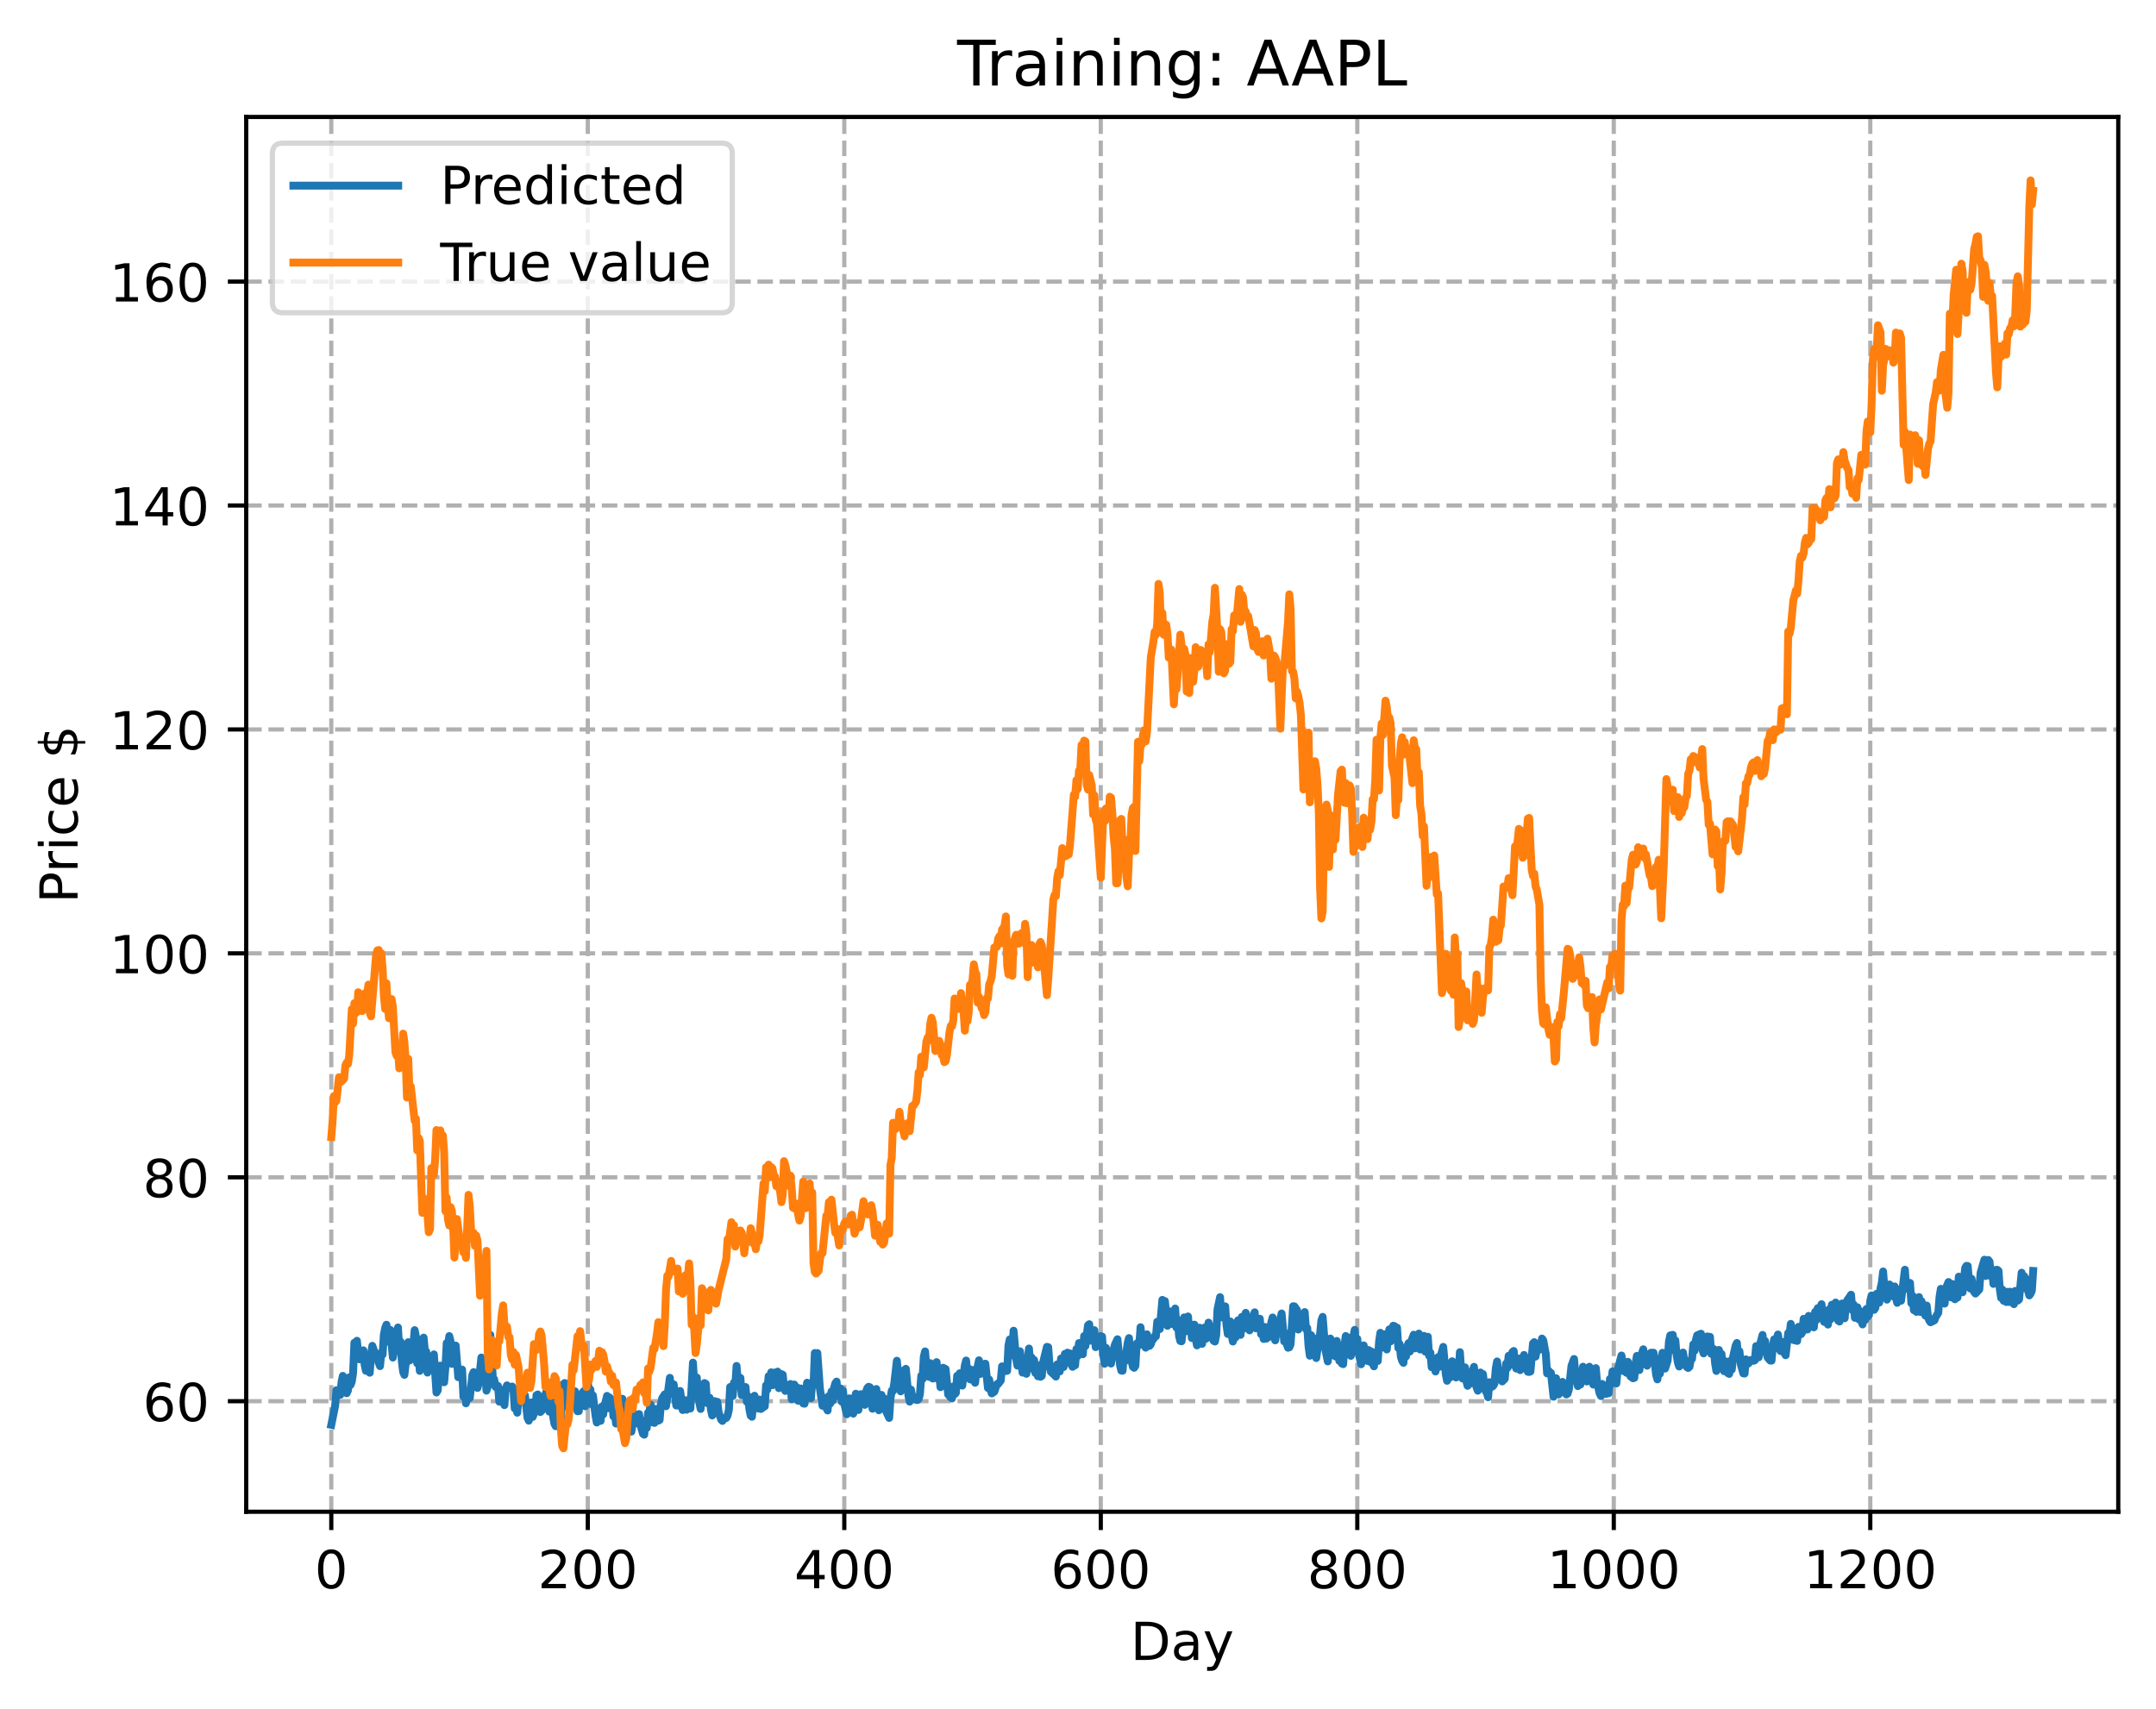 <?xml version="1.0" encoding="utf-8" standalone="no"?>
<!DOCTYPE svg PUBLIC "-//W3C//DTD SVG 1.1//EN"
  "http://www.w3.org/Graphics/SVG/1.1/DTD/svg11.dtd">
<!-- Created with matplotlib (https://matplotlib.org/) -->
<svg height="325.986pt" version="1.1" viewBox="0 0 411.286 325.986" width="411.286pt" xmlns="http://www.w3.org/2000/svg" xmlns:xlink="http://www.w3.org/1999/xlink">
 <defs>
  <style type="text/css">
*{stroke-linecap:butt;stroke-linejoin:round;}
  </style>
 </defs>
 <g id="figure_1">
  <g id="patch_1">
   <path d="M 0 325.986 
L 411.286 325.986 
L 411.286 0 
L 0 0 
z
" style="fill:#ffffff;"/>
  </g>
  <g id="axes_1">
   <g id="patch_2">
    <path d="M 46.966 288.43 
L 404.086 288.43 
L 404.086 22.318 
L 46.966 22.318 
z
" style="fill:#ffffff;"/>
   </g>
   <g id="matplotlib.axis_1">
    <g id="xtick_1">
     <g id="line2d_1">
      <path clip-path="url(#pb6a2f8d76e)" d="M 63.198 288.43 
L 63.198 22.318 
" style="fill:none;stroke:#b0b0b0;stroke-dasharray:2.96,1.28;stroke-dashoffset:0;stroke-width:0.8;"/>
     </g>
     <g id="line2d_2">
      <defs>
       <path d="M 0 0 
L 0 3.5 
" id="mfc610acc77" style="stroke:#000000;stroke-width:0.8;"/>
      </defs>
      <g>
       <use style="stroke:#000000;stroke-width:0.8;" x="63.198" xlink:href="#mfc610acc77" y="288.43"/>
      </g>
     </g>
     <g id="text_1">
      <!-- 0 -->
      <defs>
       <path d="M 31.781 66.406 
Q 24.172 66.406 20.328 58.906 
Q 16.5 51.422 16.5 36.375 
Q 16.5 21.391 20.328 13.891 
Q 24.172 6.391 31.781 6.391 
Q 39.453 6.391 43.281 13.891 
Q 47.125 21.391 47.125 36.375 
Q 47.125 51.422 43.281 58.906 
Q 39.453 66.406 31.781 66.406 
z
M 31.781 74.219 
Q 44.047 74.219 50.516 64.516 
Q 56.984 54.828 56.984 36.375 
Q 56.984 17.969 50.516 8.266 
Q 44.047 -1.422 31.781 -1.422 
Q 19.531 -1.422 13.062 8.266 
Q 6.594 17.969 6.594 36.375 
Q 6.594 54.828 13.062 64.516 
Q 19.531 74.219 31.781 74.219 
z
" id="DejaVuSans-48"/>
      </defs>
      <g transform="translate(60.017 303.029)scale(0.1 -0.1)">
       <use xlink:href="#DejaVuSans-48"/>
      </g>
     </g>
    </g>
    <g id="xtick_2">
     <g id="line2d_3">
      <path clip-path="url(#pb6a2f8d76e)" d="M 112.129 288.43 
L 112.129 22.318 
" style="fill:none;stroke:#b0b0b0;stroke-dasharray:2.96,1.28;stroke-dashoffset:0;stroke-width:0.8;"/>
     </g>
     <g id="line2d_4">
      <g>
       <use style="stroke:#000000;stroke-width:0.8;" x="112.129" xlink:href="#mfc610acc77" y="288.43"/>
      </g>
     </g>
     <g id="text_2">
      <!-- 200 -->
      <defs>
       <path d="M 19.188 8.297 
L 53.609 8.297 
L 53.609 0 
L 7.328 0 
L 7.328 8.297 
Q 12.938 14.109 22.625 23.891 
Q 32.328 33.688 34.812 36.531 
Q 39.547 41.844 41.422 45.531 
Q 43.312 49.219 43.312 52.781 
Q 43.312 58.594 39.234 62.25 
Q 35.156 65.922 28.609 65.922 
Q 23.969 65.922 18.812 64.312 
Q 13.672 62.703 7.812 59.422 
L 7.812 69.391 
Q 13.766 71.781 18.938 73 
Q 24.125 74.219 28.422 74.219 
Q 39.75 74.219 46.484 68.547 
Q 53.219 62.891 53.219 53.422 
Q 53.219 48.922 51.531 44.891 
Q 49.859 40.875 45.406 35.406 
Q 44.188 33.984 37.641 27.219 
Q 31.109 20.453 19.188 8.297 
z
" id="DejaVuSans-50"/>
      </defs>
      <g transform="translate(102.585 303.029)scale(0.1 -0.1)">
       <use xlink:href="#DejaVuSans-50"/>
       <use x="63.623" xlink:href="#DejaVuSans-48"/>
       <use x="127.246" xlink:href="#DejaVuSans-48"/>
      </g>
     </g>
    </g>
    <g id="xtick_3">
     <g id="line2d_5">
      <path clip-path="url(#pb6a2f8d76e)" d="M 161.06 288.43 
L 161.06 22.318 
" style="fill:none;stroke:#b0b0b0;stroke-dasharray:2.96,1.28;stroke-dashoffset:0;stroke-width:0.8;"/>
     </g>
     <g id="line2d_6">
      <g>
       <use style="stroke:#000000;stroke-width:0.8;" x="161.06" xlink:href="#mfc610acc77" y="288.43"/>
      </g>
     </g>
     <g id="text_3">
      <!-- 400 -->
      <defs>
       <path d="M 37.797 64.312 
L 12.891 25.391 
L 37.797 25.391 
z
M 35.203 72.906 
L 47.609 72.906 
L 47.609 25.391 
L 58.016 25.391 
L 58.016 17.188 
L 47.609 17.188 
L 47.609 0 
L 37.797 0 
L 37.797 17.188 
L 4.891 17.188 
L 4.891 26.703 
z
" id="DejaVuSans-52"/>
      </defs>
      <g transform="translate(151.516 303.029)scale(0.1 -0.1)">
       <use xlink:href="#DejaVuSans-52"/>
       <use x="63.623" xlink:href="#DejaVuSans-48"/>
       <use x="127.246" xlink:href="#DejaVuSans-48"/>
      </g>
     </g>
    </g>
    <g id="xtick_4">
     <g id="line2d_7">
      <path clip-path="url(#pb6a2f8d76e)" d="M 209.99 288.43 
L 209.99 22.318 
" style="fill:none;stroke:#b0b0b0;stroke-dasharray:2.96,1.28;stroke-dashoffset:0;stroke-width:0.8;"/>
     </g>
     <g id="line2d_8">
      <g>
       <use style="stroke:#000000;stroke-width:0.8;" x="209.99" xlink:href="#mfc610acc77" y="288.43"/>
      </g>
     </g>
     <g id="text_4">
      <!-- 600 -->
      <defs>
       <path d="M 33.016 40.375 
Q 26.375 40.375 22.484 35.828 
Q 18.609 31.297 18.609 23.391 
Q 18.609 15.531 22.484 10.953 
Q 26.375 6.391 33.016 6.391 
Q 39.656 6.391 43.531 10.953 
Q 47.406 15.531 47.406 23.391 
Q 47.406 31.297 43.531 35.828 
Q 39.656 40.375 33.016 40.375 
z
M 52.594 71.297 
L 52.594 62.312 
Q 48.875 64.062 45.094 64.984 
Q 41.312 65.922 37.594 65.922 
Q 27.828 65.922 22.672 59.328 
Q 17.531 52.734 16.797 39.406 
Q 19.672 43.656 24.016 45.922 
Q 28.375 48.188 33.594 48.188 
Q 44.578 48.188 50.953 41.516 
Q 57.328 34.859 57.328 23.391 
Q 57.328 12.156 50.688 5.359 
Q 44.047 -1.422 33.016 -1.422 
Q 20.359 -1.422 13.672 8.266 
Q 6.984 17.969 6.984 36.375 
Q 6.984 53.656 15.188 63.938 
Q 23.391 74.219 37.203 74.219 
Q 40.922 74.219 44.703 73.484 
Q 48.484 72.75 52.594 71.297 
z
" id="DejaVuSans-54"/>
      </defs>
      <g transform="translate(200.446 303.029)scale(0.1 -0.1)">
       <use xlink:href="#DejaVuSans-54"/>
       <use x="63.623" xlink:href="#DejaVuSans-48"/>
       <use x="127.246" xlink:href="#DejaVuSans-48"/>
      </g>
     </g>
    </g>
    <g id="xtick_5">
     <g id="line2d_9">
      <path clip-path="url(#pb6a2f8d76e)" d="M 258.921 288.43 
L 258.921 22.318 
" style="fill:none;stroke:#b0b0b0;stroke-dasharray:2.96,1.28;stroke-dashoffset:0;stroke-width:0.8;"/>
     </g>
     <g id="line2d_10">
      <g>
       <use style="stroke:#000000;stroke-width:0.8;" x="258.921" xlink:href="#mfc610acc77" y="288.43"/>
      </g>
     </g>
     <g id="text_5">
      <!-- 800 -->
      <defs>
       <path d="M 31.781 34.625 
Q 24.75 34.625 20.719 30.859 
Q 16.703 27.094 16.703 20.516 
Q 16.703 13.922 20.719 10.156 
Q 24.75 6.391 31.781 6.391 
Q 38.812 6.391 42.859 10.172 
Q 46.922 13.969 46.922 20.516 
Q 46.922 27.094 42.891 30.859 
Q 38.875 34.625 31.781 34.625 
z
M 21.922 38.812 
Q 15.578 40.375 12.031 44.719 
Q 8.5 49.078 8.5 55.328 
Q 8.5 64.062 14.719 69.141 
Q 20.953 74.219 31.781 74.219 
Q 42.672 74.219 48.875 69.141 
Q 55.078 64.062 55.078 55.328 
Q 55.078 49.078 51.531 44.719 
Q 48 40.375 41.703 38.812 
Q 48.828 37.156 52.797 32.312 
Q 56.781 27.484 56.781 20.516 
Q 56.781 9.906 50.312 4.234 
Q 43.844 -1.422 31.781 -1.422 
Q 19.734 -1.422 13.25 4.234 
Q 6.781 9.906 6.781 20.516 
Q 6.781 27.484 10.781 32.312 
Q 14.797 37.156 21.922 38.812 
z
M 18.312 54.391 
Q 18.312 48.734 21.844 45.562 
Q 25.391 42.391 31.781 42.391 
Q 38.141 42.391 41.719 45.562 
Q 45.312 48.734 45.312 54.391 
Q 45.312 60.062 41.719 63.234 
Q 38.141 66.406 31.781 66.406 
Q 25.391 66.406 21.844 63.234 
Q 18.312 60.062 18.312 54.391 
z
" id="DejaVuSans-56"/>
      </defs>
      <g transform="translate(249.377 303.029)scale(0.1 -0.1)">
       <use xlink:href="#DejaVuSans-56"/>
       <use x="63.623" xlink:href="#DejaVuSans-48"/>
       <use x="127.246" xlink:href="#DejaVuSans-48"/>
      </g>
     </g>
    </g>
    <g id="xtick_6">
     <g id="line2d_11">
      <path clip-path="url(#pb6a2f8d76e)" d="M 307.851 288.43 
L 307.851 22.318 
" style="fill:none;stroke:#b0b0b0;stroke-dasharray:2.96,1.28;stroke-dashoffset:0;stroke-width:0.8;"/>
     </g>
     <g id="line2d_12">
      <g>
       <use style="stroke:#000000;stroke-width:0.8;" x="307.851" xlink:href="#mfc610acc77" y="288.43"/>
      </g>
     </g>
     <g id="text_6">
      <!-- 1000 -->
      <defs>
       <path d="M 12.406 8.297 
L 28.516 8.297 
L 28.516 63.922 
L 10.984 60.406 
L 10.984 69.391 
L 28.422 72.906 
L 38.281 72.906 
L 38.281 8.297 
L 54.391 8.297 
L 54.391 0 
L 12.406 0 
z
" id="DejaVuSans-49"/>
      </defs>
      <g transform="translate(295.126 303.029)scale(0.1 -0.1)">
       <use xlink:href="#DejaVuSans-49"/>
       <use x="63.623" xlink:href="#DejaVuSans-48"/>
       <use x="127.246" xlink:href="#DejaVuSans-48"/>
       <use x="190.869" xlink:href="#DejaVuSans-48"/>
      </g>
     </g>
    </g>
    <g id="xtick_7">
     <g id="line2d_13">
      <path clip-path="url(#pb6a2f8d76e)" d="M 356.782 288.43 
L 356.782 22.318 
" style="fill:none;stroke:#b0b0b0;stroke-dasharray:2.96,1.28;stroke-dashoffset:0;stroke-width:0.8;"/>
     </g>
     <g id="line2d_14">
      <g>
       <use style="stroke:#000000;stroke-width:0.8;" x="356.782" xlink:href="#mfc610acc77" y="288.43"/>
      </g>
     </g>
     <g id="text_7">
      <!-- 1200 -->
      <g transform="translate(344.057 303.029)scale(0.1 -0.1)">
       <use xlink:href="#DejaVuSans-49"/>
       <use x="63.623" xlink:href="#DejaVuSans-50"/>
       <use x="127.246" xlink:href="#DejaVuSans-48"/>
       <use x="190.869" xlink:href="#DejaVuSans-48"/>
      </g>
     </g>
    </g>
    <g id="text_8">
     <!-- Day -->
     <defs>
      <path d="M 19.672 64.797 
L 19.672 8.109 
L 31.594 8.109 
Q 46.688 8.109 53.688 14.938 
Q 60.688 21.781 60.688 36.531 
Q 60.688 51.172 53.688 57.984 
Q 46.688 64.797 31.594 64.797 
z
M 9.812 72.906 
L 30.078 72.906 
Q 51.266 72.906 61.172 64.094 
Q 71.094 55.281 71.094 36.531 
Q 71.094 17.672 61.125 8.828 
Q 51.172 0 30.078 0 
L 9.812 0 
z
" id="DejaVuSans-68"/>
      <path d="M 34.281 27.484 
Q 23.391 27.484 19.188 25 
Q 14.984 22.516 14.984 16.5 
Q 14.984 11.719 18.141 8.906 
Q 21.297 6.109 26.703 6.109 
Q 34.188 6.109 38.703 11.406 
Q 43.219 16.703 43.219 25.484 
L 43.219 27.484 
z
M 52.203 31.203 
L 52.203 0 
L 43.219 0 
L 43.219 8.297 
Q 40.141 3.328 35.547 0.953 
Q 30.953 -1.422 24.312 -1.422 
Q 15.922 -1.422 10.953 3.297 
Q 6 8.016 6 15.922 
Q 6 25.141 12.172 29.828 
Q 18.359 34.516 30.609 34.516 
L 43.219 34.516 
L 43.219 35.406 
Q 43.219 41.609 39.141 45 
Q 35.062 48.391 27.688 48.391 
Q 23 48.391 18.547 47.266 
Q 14.109 46.141 10.016 43.891 
L 10.016 52.203 
Q 14.938 54.109 19.578 55.047 
Q 24.219 56 28.609 56 
Q 40.484 56 46.344 49.844 
Q 52.203 43.703 52.203 31.203 
z
" id="DejaVuSans-97"/>
      <path d="M 32.172 -5.078 
Q 28.375 -14.844 24.75 -17.812 
Q 21.141 -20.797 15.094 -20.797 
L 7.906 -20.797 
L 7.906 -13.281 
L 13.188 -13.281 
Q 16.891 -13.281 18.938 -11.516 
Q 21 -9.766 23.484 -3.219 
L 25.094 0.875 
L 2.984 54.688 
L 12.5 54.688 
L 29.594 11.922 
L 46.688 54.688 
L 56.203 54.688 
z
" id="DejaVuSans-121"/>
     </defs>
     <g transform="translate(215.652 316.707)scale(0.1 -0.1)">
      <use xlink:href="#DejaVuSans-68"/>
      <use x="77.002" xlink:href="#DejaVuSans-97"/>
      <use x="138.281" xlink:href="#DejaVuSans-121"/>
     </g>
    </g>
   </g>
   <g id="matplotlib.axis_2">
    <g id="ytick_1">
     <g id="line2d_15">
      <path clip-path="url(#pb6a2f8d76e)" d="M 46.966 267.341 
L 404.086 267.341 
" style="fill:none;stroke:#b0b0b0;stroke-dasharray:2.96,1.28;stroke-dashoffset:0;stroke-width:0.8;"/>
     </g>
     <g id="line2d_16">
      <defs>
       <path d="M 0 0 
L -3.5 0 
" id="mbc10187c06" style="stroke:#000000;stroke-width:0.8;"/>
      </defs>
      <g>
       <use style="stroke:#000000;stroke-width:0.8;" x="46.966" xlink:href="#mbc10187c06" y="267.341"/>
      </g>
     </g>
     <g id="text_9">
      <!-- 60 -->
      <g transform="translate(27.241 271.14)scale(0.1 -0.1)">
       <use xlink:href="#DejaVuSans-54"/>
       <use x="63.623" xlink:href="#DejaVuSans-48"/>
      </g>
     </g>
    </g>
    <g id="ytick_2">
     <g id="line2d_17">
      <path clip-path="url(#pb6a2f8d76e)" d="M 46.966 224.618 
L 404.086 224.618 
" style="fill:none;stroke:#b0b0b0;stroke-dasharray:2.96,1.28;stroke-dashoffset:0;stroke-width:0.8;"/>
     </g>
     <g id="line2d_18">
      <g>
       <use style="stroke:#000000;stroke-width:0.8;" x="46.966" xlink:href="#mbc10187c06" y="224.618"/>
      </g>
     </g>
     <g id="text_10">
      <!-- 80 -->
      <g transform="translate(27.241 228.417)scale(0.1 -0.1)">
       <use xlink:href="#DejaVuSans-56"/>
       <use x="63.623" xlink:href="#DejaVuSans-48"/>
      </g>
     </g>
    </g>
    <g id="ytick_3">
     <g id="line2d_19">
      <path clip-path="url(#pb6a2f8d76e)" d="M 46.966 181.895 
L 404.086 181.895 
" style="fill:none;stroke:#b0b0b0;stroke-dasharray:2.96,1.28;stroke-dashoffset:0;stroke-width:0.8;"/>
     </g>
     <g id="line2d_20">
      <g>
       <use style="stroke:#000000;stroke-width:0.8;" x="46.966" xlink:href="#mbc10187c06" y="181.895"/>
      </g>
     </g>
     <g id="text_11">
      <!-- 100 -->
      <g transform="translate(20.878 185.694)scale(0.1 -0.1)">
       <use xlink:href="#DejaVuSans-49"/>
       <use x="63.623" xlink:href="#DejaVuSans-48"/>
       <use x="127.246" xlink:href="#DejaVuSans-48"/>
      </g>
     </g>
    </g>
    <g id="ytick_4">
     <g id="line2d_21">
      <path clip-path="url(#pb6a2f8d76e)" d="M 46.966 139.171 
L 404.086 139.171 
" style="fill:none;stroke:#b0b0b0;stroke-dasharray:2.96,1.28;stroke-dashoffset:0;stroke-width:0.8;"/>
     </g>
     <g id="line2d_22">
      <g>
       <use style="stroke:#000000;stroke-width:0.8;" x="46.966" xlink:href="#mbc10187c06" y="139.171"/>
      </g>
     </g>
     <g id="text_12">
      <!-- 120 -->
      <g transform="translate(20.878 142.971)scale(0.1 -0.1)">
       <use xlink:href="#DejaVuSans-49"/>
       <use x="63.623" xlink:href="#DejaVuSans-50"/>
       <use x="127.246" xlink:href="#DejaVuSans-48"/>
      </g>
     </g>
    </g>
    <g id="ytick_5">
     <g id="line2d_23">
      <path clip-path="url(#pb6a2f8d76e)" d="M 46.966 96.448 
L 404.086 96.448 
" style="fill:none;stroke:#b0b0b0;stroke-dasharray:2.96,1.28;stroke-dashoffset:0;stroke-width:0.8;"/>
     </g>
     <g id="line2d_24">
      <g>
       <use style="stroke:#000000;stroke-width:0.8;" x="46.966" xlink:href="#mbc10187c06" y="96.448"/>
      </g>
     </g>
     <g id="text_13">
      <!-- 140 -->
      <g transform="translate(20.878 100.247)scale(0.1 -0.1)">
       <use xlink:href="#DejaVuSans-49"/>
       <use x="63.623" xlink:href="#DejaVuSans-52"/>
       <use x="127.246" xlink:href="#DejaVuSans-48"/>
      </g>
     </g>
    </g>
    <g id="ytick_6">
     <g id="line2d_25">
      <path clip-path="url(#pb6a2f8d76e)" d="M 46.966 53.725 
L 404.086 53.725 
" style="fill:none;stroke:#b0b0b0;stroke-dasharray:2.96,1.28;stroke-dashoffset:0;stroke-width:0.8;"/>
     </g>
     <g id="line2d_26">
      <g>
       <use style="stroke:#000000;stroke-width:0.8;" x="46.966" xlink:href="#mbc10187c06" y="53.725"/>
      </g>
     </g>
     <g id="text_14">
      <!-- 160 -->
      <g transform="translate(20.878 57.524)scale(0.1 -0.1)">
       <use xlink:href="#DejaVuSans-49"/>
       <use x="63.623" xlink:href="#DejaVuSans-54"/>
       <use x="127.246" xlink:href="#DejaVuSans-48"/>
      </g>
     </g>
    </g>
    <g id="text_15">
     <!-- Price $ -->
     <defs>
      <path d="M 19.672 64.797 
L 19.672 37.406 
L 32.078 37.406 
Q 38.969 37.406 42.719 40.969 
Q 46.484 44.531 46.484 51.125 
Q 46.484 57.672 42.719 61.234 
Q 38.969 64.797 32.078 64.797 
z
M 9.812 72.906 
L 32.078 72.906 
Q 44.344 72.906 50.609 67.359 
Q 56.891 61.812 56.891 51.125 
Q 56.891 40.328 50.609 34.812 
Q 44.344 29.297 32.078 29.297 
L 19.672 29.297 
L 19.672 0 
L 9.812 0 
z
" id="DejaVuSans-80"/>
      <path d="M 41.109 46.297 
Q 39.594 47.172 37.812 47.578 
Q 36.031 48 33.891 48 
Q 26.266 48 22.188 43.047 
Q 18.109 38.094 18.109 28.812 
L 18.109 0 
L 9.078 0 
L 9.078 54.688 
L 18.109 54.688 
L 18.109 46.188 
Q 20.953 51.172 25.484 53.578 
Q 30.031 56 36.531 56 
Q 37.453 56 38.578 55.875 
Q 39.703 55.766 41.062 55.516 
z
" id="DejaVuSans-114"/>
      <path d="M 9.422 54.688 
L 18.406 54.688 
L 18.406 0 
L 9.422 0 
z
M 9.422 75.984 
L 18.406 75.984 
L 18.406 64.594 
L 9.422 64.594 
z
" id="DejaVuSans-105"/>
      <path d="M 48.781 52.594 
L 48.781 44.188 
Q 44.969 46.297 41.141 47.344 
Q 37.312 48.391 33.406 48.391 
Q 24.656 48.391 19.812 42.844 
Q 14.984 37.312 14.984 27.297 
Q 14.984 17.281 19.812 11.734 
Q 24.656 6.203 33.406 6.203 
Q 37.312 6.203 41.141 7.25 
Q 44.969 8.297 48.781 10.406 
L 48.781 2.094 
Q 45.016 0.344 40.984 -0.531 
Q 36.969 -1.422 32.422 -1.422 
Q 20.062 -1.422 12.781 6.344 
Q 5.516 14.109 5.516 27.297 
Q 5.516 40.672 12.859 48.328 
Q 20.219 56 33.016 56 
Q 37.156 56 41.109 55.141 
Q 45.062 54.297 48.781 52.594 
z
" id="DejaVuSans-99"/>
      <path d="M 56.203 29.594 
L 56.203 25.203 
L 14.891 25.203 
Q 15.484 15.922 20.484 11.062 
Q 25.484 6.203 34.422 6.203 
Q 39.594 6.203 44.453 7.469 
Q 49.312 8.734 54.109 11.281 
L 54.109 2.781 
Q 49.266 0.734 44.188 -0.344 
Q 39.109 -1.422 33.891 -1.422 
Q 20.797 -1.422 13.156 6.188 
Q 5.516 13.812 5.516 26.812 
Q 5.516 40.234 12.766 48.109 
Q 20.016 56 32.328 56 
Q 43.359 56 49.781 48.891 
Q 56.203 41.797 56.203 29.594 
z
M 47.219 32.234 
Q 47.125 39.594 43.094 43.984 
Q 39.062 48.391 32.422 48.391 
Q 24.906 48.391 20.391 44.141 
Q 15.875 39.891 15.188 32.172 
z
" id="DejaVuSans-101"/>
      <path id="DejaVuSans-32"/>
      <path d="M 33.797 -14.703 
L 28.906 -14.703 
L 28.859 0 
Q 23.734 0.094 18.609 1.188 
Q 13.484 2.297 8.297 4.5 
L 8.297 13.281 
Q 13.281 10.156 18.375 8.562 
Q 23.484 6.984 28.906 6.938 
L 28.906 29.203 
Q 18.109 30.953 13.203 35.156 
Q 8.297 39.359 8.297 46.688 
Q 8.297 54.641 13.625 59.219 
Q 18.953 63.812 28.906 64.5 
L 28.906 75.984 
L 33.797 75.984 
L 33.797 64.656 
Q 38.328 64.453 42.578 63.688 
Q 46.828 62.938 50.875 61.625 
L 50.875 53.078 
Q 46.828 55.125 42.547 56.25 
Q 38.281 57.375 33.797 57.562 
L 33.797 36.719 
Q 44.875 35.016 50.094 30.609 
Q 55.328 26.219 55.328 18.609 
Q 55.328 10.359 49.781 5.594 
Q 44.234 0.828 33.797 0.094 
z
M 28.906 37.594 
L 28.906 57.625 
Q 23.25 56.984 20.266 54.391 
Q 17.281 51.812 17.281 47.516 
Q 17.281 43.312 20.031 40.969 
Q 22.797 38.625 28.906 37.594 
z
M 33.797 28.219 
L 33.797 7.078 
Q 39.984 7.906 43.141 10.594 
Q 46.297 13.281 46.297 17.672 
Q 46.297 21.969 43.281 24.5 
Q 40.281 27.047 33.797 28.219 
z
" id="DejaVuSans-36"/>
     </defs>
     <g transform="translate(14.798 172.342)rotate(-90)scale(0.1 -0.1)">
      <use xlink:href="#DejaVuSans-80"/>
      <use x="58.553" xlink:href="#DejaVuSans-114"/>
      <use x="99.666" xlink:href="#DejaVuSans-105"/>
      <use x="127.449" xlink:href="#DejaVuSans-99"/>
      <use x="182.43" xlink:href="#DejaVuSans-101"/>
      <use x="243.953" xlink:href="#DejaVuSans-32"/>
      <use x="275.74" xlink:href="#DejaVuSans-36"/>
     </g>
    </g>
   </g>
   <g id="line2d_27">
    <path clip-path="url(#pb6a2f8d76e)" d="M 63.198 271.851 
L 63.932 268.217 
L 64.177 265.241 
L 64.422 265.958 
L 64.911 266.131 
L 65.156 263.634 
L 65.4 262.509 
L 65.89 265.603 
L 66.134 265.825 
L 66.379 265.295 
L 66.623 262.795 
L 66.868 264.24 
L 67.113 263.571 
L 67.357 261.968 
L 67.602 256.181 
L 67.847 257.895 
L 68.091 255.812 
L 68.336 258.297 
L 68.581 259.356 
L 68.825 257.98 
L 69.07 258.11 
L 69.315 257.632 
L 69.559 260.394 
L 69.804 261.544 
L 70.049 259.343 
L 70.293 261.089 
L 70.538 261.912 
L 70.783 258.344 
L 71.027 256.777 
L 71.517 258.187 
L 71.761 258.207 
L 72.251 260.053 
L 72.495 260.654 
L 72.74 258.065 
L 72.984 258.447 
L 73.229 254.603 
L 73.474 253.386 
L 73.718 252.748 
L 73.963 255.958 
L 74.208 254 
L 74.452 253.726 
L 74.942 259.015 
L 75.92 253.275 
L 76.165 257.461 
L 76.41 255.968 
L 76.654 259.72 
L 76.899 261.736 
L 77.144 262.322 
L 77.878 256.077 
L 78.122 259.585 
L 78.367 256.246 
L 78.611 259.324 
L 79.101 253.782 
L 79.345 254.996 
L 79.59 260.115 
L 79.835 258.131 
L 80.079 261.563 
L 80.324 260.805 
L 80.813 255.206 
L 81.058 257.865 
L 81.303 257.853 
L 81.547 261.884 
L 81.792 260.982 
L 82.037 259.19 
L 82.281 258.799 
L 82.526 260.463 
L 82.771 258.406 
L 83.26 265.688 
L 83.505 265.276 
L 83.749 261.959 
L 83.994 260.555 
L 84.239 262.676 
L 84.483 261.001 
L 84.728 263.729 
L 84.972 260.784 
L 85.217 256.238 
L 85.462 256.822 
L 85.706 254.913 
L 85.951 255.938 
L 86.196 260.225 
L 86.685 259.226 
L 86.93 256.722 
L 87.419 262.766 
L 87.664 261.812 
L 87.908 261.826 
L 88.153 261.305 
L 88.398 266.473 
L 88.642 265.613 
L 88.887 267.749 
L 89.132 266.142 
L 89.376 266.868 
L 89.621 266.722 
L 90.11 262.315 
L 90.355 261.785 
L 90.599 264.548 
L 90.844 263.192 
L 91.089 264.812 
L 91.333 263.752 
L 91.823 259.008 
L 92.067 262.189 
L 92.312 261.573 
L 92.557 261.924 
L 92.801 265.332 
L 93.046 264.524 
L 93.291 256.758 
L 93.535 254.681 
L 94.025 263.128 
L 94.269 263.151 
L 94.514 264.607 
L 94.759 264.315 
L 95.003 264.437 
L 95.248 267.432 
L 95.493 265.21 
L 95.737 266.803 
L 95.982 267.296 
L 96.227 268.093 
L 96.471 264.863 
L 96.716 264.317 
L 96.96 264.693 
L 97.45 264.799 
L 97.694 264.536 
L 97.939 264.876 
L 98.184 268.727 
L 98.428 267.597 
L 98.673 269.538 
L 98.918 266.804 
L 99.162 267.041 
L 99.652 265.017 
L 99.896 267.275 
L 100.141 266.197 
L 100.63 270.532 
L 100.875 271.063 
L 101.12 268.417 
L 101.364 267.578 
L 101.609 270.354 
L 102.098 269.164 
L 102.343 266.201 
L 102.587 266.058 
L 102.832 268.41 
L 103.077 269.411 
L 103.321 269.166 
L 103.566 267.436 
L 104.3 265.302 
L 104.789 269.334 
L 105.034 267.913 
L 105.279 267.406 
L 105.523 270.329 
L 105.768 271.685 
L 106.013 272.117 
L 106.257 269.86 
L 106.747 268.449 
L 106.991 270.873 
L 107.236 265.362 
L 107.481 264.095 
L 107.725 263.87 
L 107.97 267.821 
L 108.215 268.434 
L 108.459 263.978 
L 108.704 267.92 
L 108.948 267.717 
L 109.193 268.077 
L 109.438 267.762 
L 109.682 265.442 
L 109.927 268.009 
L 110.172 269.259 
L 110.416 269.238 
L 110.661 266.226 
L 110.906 267.806 
L 111.15 265.676 
L 111.395 265.396 
L 111.64 268.307 
L 112.129 263.578 
L 112.374 266.062 
L 112.618 265.087 
L 112.863 267.941 
L 113.108 266.23 
L 113.597 270.044 
L 113.842 271.409 
L 114.086 268.828 
L 114.331 270.645 
L 114.575 271.097 
L 114.82 268.357 
L 115.065 269.86 
L 115.309 268.056 
L 115.554 267.395 
L 115.799 266.322 
L 116.043 268.678 
L 116.288 266.635 
L 116.777 267.211 
L 117.022 270.237 
L 117.267 269.179 
L 117.511 271.611 
L 118.735 266.876 
L 118.979 270.276 
L 119.224 269.212 
L 119.469 269.116 
L 119.958 271.749 
L 120.203 271.955 
L 120.447 273.147 
L 120.936 269.983 
L 121.181 271.6 
L 121.426 269.881 
L 121.67 271.54 
L 121.915 269.793 
L 122.16 271.825 
L 122.649 273.552 
L 122.894 273.734 
L 123.138 271.027 
L 123.383 272.454 
L 123.628 269.531 
L 123.872 269.303 
L 124.117 267.989 
L 124.362 270.522 
L 124.606 271.419 
L 124.851 271.484 
L 125.096 268.813 
L 125.34 270.702 
L 125.585 271.061 
L 125.83 270.919 
L 126.074 268.014 
L 126.319 266.786 
L 126.808 266.038 
L 127.053 268.3 
L 127.787 262.882 
L 128.031 265.65 
L 128.276 265.95 
L 128.521 264.128 
L 129.01 268.166 
L 129.255 266.672 
L 129.499 268.2 
L 129.744 265.387 
L 130.233 269.028 
L 130.478 267.1 
L 130.723 268.566 
L 130.967 268.973 
L 131.212 267.128 
L 131.457 268.417 
L 131.701 268.741 
L 132.191 259.976 
L 132.435 263.948 
L 132.68 263.671 
L 132.924 262.822 
L 133.169 266.424 
L 133.658 268.824 
L 133.903 264.745 
L 134.148 265.16 
L 134.392 263.872 
L 134.637 264.02 
L 134.882 267.697 
L 135.126 266.847 
L 135.371 266.677 
L 135.616 268.932 
L 135.86 270.065 
L 136.105 267.862 
L 136.35 267.324 
L 136.594 269.24 
L 136.839 267.456 
L 137.084 269.476 
L 137.573 270.869 
L 137.818 271.106 
L 138.062 270.706 
L 138.551 270.538 
L 138.796 270.07 
L 139.041 269.004 
L 139.285 264.624 
L 139.53 266.227 
L 139.775 266.34 
L 140.019 263.783 
L 140.264 264.389 
L 140.509 260.609 
L 140.753 263.747 
L 140.998 262.766 
L 141.243 262.891 
L 141.487 266.185 
L 141.732 264.877 
L 141.977 264.838 
L 142.221 264.632 
L 142.466 267.452 
L 142.711 266.395 
L 142.955 268.871 
L 143.2 270.095 
L 143.445 270.314 
L 143.689 267.463 
L 143.934 266.295 
L 144.178 268.453 
L 144.423 266.99 
L 144.668 268.751 
L 144.912 267.029 
L 145.157 268.829 
L 145.646 268.454 
L 145.891 268.32 
L 146.136 264.323 
L 146.38 265.13 
L 146.625 262.569 
L 146.87 263.762 
L 147.114 261.831 
L 147.359 264.291 
L 147.848 261.858 
L 148.093 261.972 
L 148.338 261.701 
L 148.582 264.856 
L 148.827 264.083 
L 149.072 262.165 
L 149.316 262.285 
L 149.561 264.683 
L 149.806 265.381 
L 150.05 264.697 
L 150.784 264.054 
L 151.029 266.975 
L 151.518 264.155 
L 151.763 266.083 
L 152.007 264.678 
L 152.252 267.262 
L 152.497 265.646 
L 152.741 264.91 
L 153.231 267.769 
L 153.475 267.824 
L 153.965 263.806 
L 154.209 266.071 
L 154.454 266.554 
L 154.699 266.776 
L 154.943 263.745 
L 155.188 264.306 
L 155.433 258.15 
L 155.677 258.694 
L 155.922 258.159 
L 156.411 264.959 
L 156.9 268.216 
L 157.145 266.678 
L 157.39 268.168 
L 157.879 269.114 
L 158.124 266.356 
L 158.368 267.797 
L 158.613 265.492 
L 158.858 267.223 
L 159.102 264.828 
L 159.347 263.927 
L 159.592 263.599 
L 159.836 266.338 
L 160.081 265.282 
L 160.326 264.901 
L 160.57 267.423 
L 160.815 265.342 
L 161.06 267.875 
L 161.549 269.839 
L 162.038 266.796 
L 162.283 268.838 
L 162.527 269.152 
L 162.772 269.717 
L 163.017 267.096 
L 163.261 265.908 
L 163.506 268.043 
L 163.751 269.019 
L 163.995 266.923 
L 164.24 266.003 
L 164.485 267.153 
L 164.729 267.495 
L 164.974 268.043 
L 165.219 265.51 
L 165.463 264.818 
L 165.708 264.584 
L 165.953 264.691 
L 166.197 267.382 
L 166.442 268.784 
L 166.931 265.908 
L 167.176 265.014 
L 167.665 269.071 
L 167.91 267.141 
L 168.154 266.134 
L 168.399 268.518 
L 168.644 266.793 
L 168.888 268.922 
L 169.622 270.535 
L 169.867 266.861 
L 170.112 265.334 
L 170.356 265.392 
L 170.601 263.859 
L 171.09 259.619 
L 171.58 264.683 
L 171.824 265.466 
L 172.069 262.402 
L 172.314 261.579 
L 172.803 261.162 
L 173.292 266.287 
L 173.537 267.425 
L 173.782 265.128 
L 174.026 266.512 
L 174.271 266.489 
L 174.76 267.077 
L 175.005 267.122 
L 175.249 266.917 
L 175.494 265.944 
L 175.739 262.489 
L 175.983 263.131 
L 176.228 258.849 
L 176.473 257.843 
L 176.717 260.827 
L 177.207 262.707 
L 177.451 260.078 
L 177.696 262.175 
L 177.941 263.019 
L 178.185 261.192 
L 178.43 260.246 
L 178.675 259.883 
L 178.919 263.11 
L 179.164 262.177 
L 179.409 264.674 
L 179.653 263.225 
L 179.898 260.958 
L 180.387 261.202 
L 180.876 266.045 
L 181.366 266.632 
L 181.61 266.816 
L 181.855 264.532 
L 182.1 266.011 
L 182.344 265.779 
L 182.589 262.498 
L 182.834 264.016 
L 183.078 262.007 
L 183.323 263.789 
L 183.568 264.367 
L 184.057 260.49 
L 184.302 259.58 
L 184.546 262.317 
L 184.791 261.108 
L 185.036 263.163 
L 185.28 263.228 
L 185.525 261.385 
L 185.77 263.321 
L 186.014 263.821 
L 186.259 261.51 
L 186.503 260.735 
L 186.748 259.532 
L 186.993 262.156 
L 187.237 260.914 
L 187.482 260.255 
L 187.727 260.306 
L 187.971 260.183 
L 188.461 264.82 
L 188.705 263.21 
L 188.95 265.128 
L 189.195 265.861 
L 189.684 265.523 
L 190.173 264.08 
L 190.418 264.047 
L 190.907 263.402 
L 191.152 260.693 
L 191.397 261.696 
L 191.641 261.32 
L 191.886 261.584 
L 192.13 261.54 
L 192.375 256.716 
L 192.62 255.55 
L 192.864 258.584 
L 193.109 257.522 
L 193.354 253.887 
L 193.843 259.297 
L 194.088 260.556 
L 194.332 258.58 
L 194.577 257.821 
L 195.066 261.894 
L 195.311 259.343 
L 195.556 261.377 
L 195.8 262.119 
L 196.29 257.287 
L 196.534 260.331 
L 196.779 258.976 
L 197.024 261.201 
L 197.268 259.472 
L 197.513 261.97 
L 197.758 260.398 
L 198.002 262.591 
L 198.247 260.809 
L 198.491 262.689 
L 198.736 262.519 
L 198.981 259.962 
L 199.715 256.969 
L 199.959 257.029 
L 200.204 260.255 
L 200.449 261.707 
L 201.183 262.389 
L 201.427 262.646 
L 201.672 260.323 
L 201.917 261.654 
L 202.161 261.67 
L 202.406 259.193 
L 202.651 260.648 
L 202.895 260.826 
L 203.14 258.316 
L 203.385 260.008 
L 203.629 258.075 
L 203.874 259.951 
L 204.118 258.223 
L 204.363 260.329 
L 204.608 260.782 
L 204.852 260.51 
L 205.097 260.497 
L 205.342 257.38 
L 205.586 258.726 
L 205.831 256.244 
L 206.076 257.947 
L 206.32 257.95 
L 206.565 258.384 
L 206.81 254.908 
L 207.054 256.822 
L 207.544 252.871 
L 207.788 252.65 
L 208.033 255.799 
L 208.278 254.503 
L 208.522 254.374 
L 208.767 253.791 
L 209.012 257.031 
L 209.256 255.612 
L 209.501 255.578 
L 209.99 254.913 
L 210.235 255.008 
L 210.479 258.636 
L 210.724 260.198 
L 210.969 257.156 
L 211.213 259.468 
L 211.458 258.094 
L 211.703 257.876 
L 211.947 260.16 
L 212.192 258.395 
L 212.681 256.563 
L 213.171 255.518 
L 213.66 260.492 
L 213.905 261.512 
L 214.149 261.53 
L 214.394 258.633 
L 214.639 259.687 
L 215.128 256.189 
L 215.373 255.297 
L 215.617 258.593 
L 216.106 260.768 
L 216.351 260.973 
L 216.596 260.586 
L 216.84 256.338 
L 217.085 256.161 
L 217.33 256.651 
L 217.574 253.221 
L 217.819 255.532 
L 218.064 256.397 
L 218.308 256.536 
L 218.553 257.131 
L 218.798 254.579 
L 219.042 256.57 
L 219.287 256.791 
L 219.532 256.483 
L 219.776 255.705 
L 220.021 255.508 
L 220.266 254.944 
L 220.51 254.967 
L 220.755 252.176 
L 221 253.578 
L 221.244 253.581 
L 221.734 248.008 
L 221.978 250.2 
L 222.223 248.234 
L 222.712 252.961 
L 223.201 250.209 
L 223.446 252.117 
L 223.691 252.628 
L 223.935 250.369 
L 224.18 249.657 
L 224.425 253.301 
L 224.669 251.787 
L 224.914 254.886 
L 225.159 255.862 
L 225.403 255.914 
L 225.893 251.35 
L 226.137 254.023 
L 226.627 251.172 
L 226.871 254.055 
L 227.116 252.675 
L 227.361 255.298 
L 227.605 253.174 
L 227.85 252.73 
L 228.094 255.408 
L 228.339 256.696 
L 228.584 254.276 
L 228.828 253.311 
L 229.073 255.641 
L 229.318 256.4 
L 229.562 254.087 
L 229.807 253.276 
L 230.052 255.427 
L 230.541 252.342 
L 230.786 254.831 
L 231.03 253.111 
L 231.275 255.33 
L 231.52 255.819 
L 231.764 255.961 
L 232.009 254.719 
L 232.254 249.829 
L 232.743 247.485 
L 232.988 251.352 
L 233.232 249.903 
L 233.477 249.437 
L 233.722 249.243 
L 233.966 252.781 
L 234.211 254.514 
L 234.455 252.76 
L 234.7 252.123 
L 234.945 254.694 
L 235.189 255.963 
L 235.434 253.73 
L 235.679 255.193 
L 235.923 252.812 
L 236.168 251.909 
L 236.413 254.075 
L 236.657 254.686 
L 236.902 251.254 
L 237.147 253.557 
L 237.636 250.48 
L 237.881 253.055 
L 238.125 251.588 
L 238.37 253.83 
L 238.615 252.016 
L 239.349 250.382 
L 239.593 253.443 
L 239.838 252.169 
L 240.082 251.711 
L 240.327 251.604 
L 240.572 254.553 
L 240.816 253.313 
L 241.061 255.471 
L 241.306 253.178 
L 241.55 255.416 
L 241.795 253.751 
L 242.04 255.115 
L 242.529 252.25 
L 242.774 251.367 
L 243.263 255.736 
L 243.508 254.169 
L 243.997 252.714 
L 244.486 250.603 
L 244.976 255.934 
L 245.22 254.396 
L 245.465 256.455 
L 245.709 257.143 
L 245.954 257.07 
L 246.199 256.483 
L 246.688 249.217 
L 246.933 249.25 
L 247.422 249.953 
L 247.667 253.671 
L 247.911 252.837 
L 248.156 252.917 
L 248.401 252.732 
L 248.645 251.872 
L 248.89 250.331 
L 249.135 253.586 
L 249.379 253.384 
L 249.624 256.907 
L 249.869 258.666 
L 250.113 254.737 
L 250.358 256.74 
L 250.603 255.335 
L 250.847 257.969 
L 251.092 259.107 
L 251.581 255.712 
L 251.826 254.466 
L 252.07 251.928 
L 252.315 251.252 
L 252.804 257.359 
L 253.294 259.755 
L 253.783 255.384 
L 254.028 258.537 
L 254.272 256.421 
L 254.517 256.005 
L 254.762 258.801 
L 255.006 255.837 
L 255.251 258.437 
L 255.496 259.65 
L 255.74 259.761 
L 255.985 260.167 
L 256.23 260.273 
L 256.474 256.658 
L 256.719 254.898 
L 256.964 257.229 
L 257.208 255.196 
L 257.453 257.797 
L 257.697 258.693 
L 257.942 256.14 
L 258.431 253.729 
L 258.676 256.671 
L 258.921 255.431 
L 259.165 258.167 
L 259.655 260.295 
L 260.144 256.688 
L 260.389 259.093 
L 260.633 257.461 
L 260.878 259.668 
L 261.123 257.598 
L 261.367 259.838 
L 261.612 257.859 
L 261.857 260.097 
L 262.101 260.694 
L 262.346 258.063 
L 262.591 259.585 
L 262.835 259.67 
L 263.08 255.913 
L 263.325 254.288 
L 263.569 256.192 
L 263.814 257.076 
L 264.058 254.582 
L 264.303 256.956 
L 264.548 257.474 
L 264.792 254.784 
L 265.037 253.631 
L 265.282 255.924 
L 265.771 252.946 
L 266.016 253.012 
L 266.26 253.451 
L 266.505 253.306 
L 266.75 257.182 
L 266.994 256.422 
L 267.239 258.879 
L 267.484 259.66 
L 267.728 260.021 
L 267.973 257.467 
L 268.218 258.804 
L 268.462 256.821 
L 268.707 256.25 
L 268.952 257.87 
L 269.196 255.949 
L 269.685 254.652 
L 269.93 257.259 
L 270.175 255.671 
L 270.419 255.28 
L 270.664 254.437 
L 270.909 257.477 
L 271.153 255.772 
L 271.643 254.881 
L 271.887 257.877 
L 272.377 255.04 
L 272.621 258.662 
L 272.866 258.089 
L 273.111 260.866 
L 273.6 259.272 
L 273.845 261.676 
L 274.334 258.938 
L 274.579 260.772 
L 274.823 258.759 
L 275.313 256.977 
L 275.802 262.185 
L 276.046 263.452 
L 276.291 260.879 
L 276.536 262.884 
L 276.78 260.25 
L 277.025 259.714 
L 277.27 261.894 
L 277.514 260.497 
L 277.759 262.815 
L 278.004 260.523 
L 278.248 262.063 
L 278.493 257.978 
L 278.738 261.407 
L 278.982 263.006 
L 279.227 261.437 
L 279.472 260.883 
L 279.716 263.479 
L 279.961 264.408 
L 280.206 262.137 
L 280.45 263.996 
L 280.695 262.189 
L 281.184 260.778 
L 281.429 263.462 
L 281.673 264.726 
L 281.918 265.341 
L 282.163 262.819 
L 282.407 261.866 
L 282.652 263.957 
L 282.897 262.164 
L 283.141 264.38 
L 283.386 265.39 
L 283.631 265.746 
L 283.875 266.587 
L 284.12 263.716 
L 284.365 264.595 
L 284.609 264.595 
L 284.854 264.414 
L 285.099 263.955 
L 285.343 261.076 
L 285.588 259.751 
L 285.833 261.769 
L 286.322 263.218 
L 286.567 263.571 
L 287.056 263.073 
L 287.301 260.176 
L 287.545 261.025 
L 287.79 258.684 
L 288.034 260.462 
L 288.279 258.584 
L 288.524 257.952 
L 288.768 257.762 
L 289.013 260.483 
L 289.258 261.119 
L 289.502 259.175 
L 289.747 261.092 
L 289.992 261.417 
L 290.236 259.146 
L 290.481 260.867 
L 290.726 258.518 
L 290.97 260.445 
L 291.46 261.734 
L 291.704 261.763 
L 291.949 261.671 
L 292.438 256.318 
L 292.683 256.07 
L 292.928 258.837 
L 293.172 257.584 
L 293.417 257.411 
L 293.661 257.509 
L 293.906 257.019 
L 294.151 255.389 
L 294.395 255.724 
L 294.885 258.393 
L 295.129 262.036 
L 295.374 261.489 
L 295.619 261.807 
L 295.863 261.941 
L 296.353 266.491 
L 296.842 262.955 
L 297.087 265.215 
L 297.331 266.052 
L 297.576 263.828 
L 297.821 265.409 
L 298.065 263.651 
L 298.31 265.394 
L 298.799 266.047 
L 299.044 265.896 
L 299.289 265.098 
L 299.778 260.595 
L 300.267 259.285 
L 300.512 262.05 
L 301.001 264.464 
L 301.246 262.619 
L 301.49 264.163 
L 301.98 260.757 
L 302.224 262.919 
L 302.469 261.46 
L 302.714 263.583 
L 302.958 261.135 
L 303.203 260.765 
L 303.448 263.284 
L 303.692 262.006 
L 303.937 264.168 
L 304.182 261.492 
L 304.426 261.027 
L 304.671 263.783 
L 305.16 265.888 
L 305.405 266.357 
L 305.649 264.05 
L 305.894 265.388 
L 306.139 265.813 
L 306.383 265.941 
L 306.873 265.826 
L 307.117 263.099 
L 307.362 264.054 
L 307.607 261.652 
L 307.851 263.016 
L 308.096 263.653 
L 308.341 263.956 
L 308.585 261.418 
L 309.319 258.619 
L 309.809 261.64 
L 310.053 260.063 
L 310.298 261.929 
L 310.543 259.824 
L 310.787 261.843 
L 311.032 262.603 
L 311.521 262.973 
L 311.766 262.892 
L 312.01 260.17 
L 312.255 258.694 
L 312.5 260.61 
L 312.744 261.399 
L 312.989 258.925 
L 313.478 257.437 
L 313.723 259.79 
L 313.968 258.35 
L 314.212 260.571 
L 314.457 259.034 
L 314.946 258.091 
L 315.436 258.089 
L 315.925 262.301 
L 316.17 263.18 
L 316.414 261.061 
L 316.659 262.093 
L 316.904 259.283 
L 317.148 258.101 
L 317.393 260.662 
L 317.637 261.119 
L 318.127 259.589 
L 318.371 256.002 
L 318.616 254.787 
L 319.105 254.676 
L 319.35 257.638 
L 319.595 255.733 
L 319.839 258.536 
L 320.084 259.999 
L 320.329 260.727 
L 320.573 258.24 
L 320.818 259.859 
L 321.063 258.058 
L 321.307 259.689 
L 321.552 260.496 
L 321.797 260.851 
L 322.041 261.001 
L 322.286 260.793 
L 322.531 259.482 
L 322.775 259.267 
L 323.02 256.485 
L 323.265 257.706 
L 323.509 255.679 
L 323.754 254.77 
L 324.488 254.461 
L 324.732 257.366 
L 324.977 258.22 
L 325.222 255.681 
L 325.711 254.981 
L 325.956 255.303 
L 326.2 255.048 
L 326.445 258.297 
L 326.69 257.439 
L 326.934 257.391 
L 327.179 260.136 
L 327.424 261.576 
L 327.913 257.566 
L 328.158 260.228 
L 328.402 258.314 
L 328.647 260.882 
L 328.892 261.617 
L 329.136 259.722 
L 329.381 261.313 
L 329.625 262.004 
L 329.87 262.134 
L 330.115 259.628 
L 330.359 261.314 
L 330.604 258.916 
L 331.093 256.751 
L 331.338 256.23 
L 331.583 259.129 
L 331.827 257.814 
L 332.072 260.266 
L 332.561 262.038 
L 332.806 262.068 
L 333.051 259.354 
L 333.295 260.187 
L 333.54 260.149 
L 334.029 259.468 
L 334.519 259.639 
L 334.763 259.53 
L 335.008 256.826 
L 335.252 258.488 
L 335.497 258.974 
L 335.742 256.558 
L 336.231 254.699 
L 336.476 257.14 
L 336.72 255.847 
L 336.965 258.133 
L 337.21 259.03 
L 337.699 259.595 
L 337.944 259.604 
L 338.188 256.954 
L 338.433 255.549 
L 338.678 257.247 
L 338.922 255.39 
L 339.167 254.611 
L 339.656 257.769 
L 339.901 256.01 
L 340.146 257.723 
L 340.635 258.575 
L 341.124 254.33 
L 341.369 254.745 
L 341.613 252.584 
L 341.858 254.759 
L 342.103 255.652 
L 342.837 255.843 
L 343.081 253.15 
L 343.326 254.429 
L 343.571 254.565 
L 343.815 254.215 
L 344.06 251.618 
L 344.305 253.042 
L 344.794 253.662 
L 345.039 251.055 
L 345.283 252.596 
L 345.528 253.06 
L 346.017 253.254 
L 346.262 250.295 
L 346.507 251.846 
L 346.751 249.597 
L 346.996 251.419 
L 347.24 249.469 
L 347.485 248.832 
L 347.73 251.128 
L 347.974 252.204 
L 348.219 250.411 
L 348.464 252.172 
L 348.708 252.723 
L 348.953 249.798 
L 349.198 251.727 
L 349.442 248.938 
L 349.687 251.123 
L 349.932 249.265 
L 350.176 248.513 
L 350.421 250.876 
L 350.666 251.982 
L 350.91 252.14 
L 351.155 249.793 
L 351.4 248.701 
L 351.644 250.584 
L 351.889 251.525 
L 352.134 249.021 
L 352.378 248.09 
L 352.868 247.417 
L 353.112 247.02 
L 353.357 249.958 
L 353.601 248.888 
L 353.846 251.437 
L 354.091 250.015 
L 354.335 249.422 
L 354.58 251.706 
L 354.825 250.133 
L 355.069 252.063 
L 355.314 252.693 
L 355.559 250.317 
L 355.803 251.859 
L 356.048 249.748 
L 356.293 251.216 
L 356.537 250.925 
L 356.782 248.162 
L 357.027 247.159 
L 357.271 249.423 
L 357.516 249.91 
L 357.761 249.502 
L 358.005 246.84 
L 358.25 248.261 
L 358.495 248.526 
L 358.739 245.801 
L 358.984 244.711 
L 359.228 242.585 
L 359.473 245.74 
L 359.962 247.967 
L 360.207 245.926 
L 360.452 245.072 
L 360.696 247.217 
L 360.941 245.442 
L 361.186 247.356 
L 361.43 245.446 
L 361.675 247.657 
L 361.92 248.579 
L 362.164 246.034 
L 362.409 247.539 
L 362.654 248.176 
L 363.388 242.254 
L 363.632 245.886 
L 363.877 244.924 
L 364.122 245.242 
L 364.366 244.773 
L 364.611 248.641 
L 364.856 247.23 
L 365.1 249.976 
L 365.345 248.56 
L 365.589 250.299 
L 365.834 248.41 
L 366.079 247.476 
L 366.323 250.306 
L 366.568 248.274 
L 366.813 250.43 
L 367.057 248.998 
L 367.302 251.024 
L 367.547 249.088 
L 367.791 251.24 
L 368.036 251.965 
L 368.281 252.283 
L 369.015 251.917 
L 369.259 251.268 
L 369.749 250.483 
L 369.993 247.402 
L 370.238 245.901 
L 370.483 247.872 
L 370.972 248.722 
L 371.216 245.744 
L 371.706 244.595 
L 371.95 247.024 
L 372.195 247.539 
L 372.44 244.978 
L 372.684 246.968 
L 372.929 247.895 
L 373.174 247.62 
L 373.418 247.564 
L 373.663 243.574 
L 373.908 245.741 
L 374.152 246.51 
L 374.397 246.559 
L 374.886 241.917 
L 375.131 241.515 
L 375.376 241.556 
L 375.62 244.694 
L 375.865 245.852 
L 376.11 243.985 
L 376.354 245.759 
L 376.599 246.513 
L 376.844 246.804 
L 377.577 246.02 
L 377.822 242.851 
L 378.311 241.133 
L 378.556 240.343 
L 378.801 243.457 
L 379.045 240.755 
L 379.29 240.396 
L 379.535 240.711 
L 379.779 243.481 
L 380.024 242.28 
L 380.269 244.964 
L 380.513 242.766 
L 380.758 242.275 
L 381.003 242.268 
L 381.247 242.469 
L 381.492 245.953 
L 381.737 247.631 
L 381.981 246.041 
L 382.226 248.186 
L 382.471 246.5 
L 382.715 248.413 
L 382.96 246.47 
L 383.204 248.418 
L 383.449 246.45 
L 383.694 248.065 
L 384.183 248.828 
L 384.428 246.3 
L 384.672 247.723 
L 384.917 248.147 
L 385.162 247.934 
L 385.651 242.828 
L 385.896 245.006 
L 386.14 243.477 
L 386.385 245.809 
L 386.63 244.077 
L 386.874 246.263 
L 387.119 247.157 
L 387.364 246.817 
L 387.608 246.248 
L 387.853 242.488 
L 387.853 242.488 
" style="fill:none;stroke:#1f77b4;stroke-linecap:square;stroke-width:1.5;"/>
   </g>
   <g id="line2d_28">
    <path clip-path="url(#pb6a2f8d76e)" d="M 63.198 216.949 
L 63.443 213.937 
L 63.688 209.131 
L 63.932 210.327 
L 64.177 210.028 
L 64.666 205.52 
L 65.156 206.354 
L 65.645 205.798 
L 65.89 203.256 
L 66.134 202.743 
L 66.379 203 
L 66.623 201.312 
L 67.113 192.533 
L 67.357 195.31 
L 67.602 191.4 
L 67.847 193.302 
L 68.091 193.109 
L 68.336 189.307 
L 68.825 189.991 
L 69.07 192.917 
L 69.315 192.511 
L 69.559 189.542 
L 69.804 190.973 
L 70.293 187.854 
L 70.538 193.259 
L 70.783 193.921 
L 71.761 181.959 
L 72.006 181.318 
L 72.251 181.254 
L 72.495 182.3 
L 72.74 181.873 
L 72.984 184.714 
L 73.229 189.969 
L 73.474 192.511 
L 73.718 187.598 
L 73.963 191.934 
L 74.208 194.284 
L 74.452 193.707 
L 74.697 190.61 
L 74.942 192.02 
L 75.431 200.757 
L 75.676 201.462 
L 75.92 199.924 
L 76.165 203.833 
L 76.41 203.342 
L 76.654 201.804 
L 76.899 197.211 
L 77.144 198.792 
L 77.388 202.444 
L 77.633 209.408 
L 77.878 202.017 
L 78.122 208.34 
L 78.367 207.272 
L 79.101 213.83 
L 79.345 213.467 
L 79.59 219.491 
L 79.835 217.098 
L 80.079 217.654 
L 80.569 231.411 
L 80.813 228.57 
L 81.058 229.851 
L 81.303 229.83 
L 81.547 231.667 
L 81.792 235.106 
L 82.037 234.487 
L 82.281 222.866 
L 82.526 224.34 
L 82.771 224.105 
L 83.015 221.114 
L 83.26 215.603 
L 83.505 217.056 
L 83.749 217.611 
L 83.994 215.667 
L 84.239 216.906 
L 84.483 216.628 
L 84.728 219.79 
L 84.972 231.09 
L 85.217 228.506 
L 85.462 232.778 
L 85.706 233.825 
L 85.951 230.3 
L 86.196 231.026 
L 86.44 233.867 
L 86.685 239.934 
L 86.93 237.178 
L 87.174 232.586 
L 87.664 236.303 
L 87.908 237.029 
L 88.153 236.772 
L 88.398 238.951 
L 88.642 238.332 
L 88.887 239.998 
L 89.376 227.971 
L 89.621 230.086 
L 89.866 234.679 
L 90.11 235.64 
L 90.355 235.213 
L 90.599 237.712 
L 90.844 235.747 
L 91.089 236.73 
L 91.578 247.218 
L 91.823 241.066 
L 92.312 242.925 
L 92.557 241.472 
L 92.801 238.652 
L 93.046 258.027 
L 93.291 261.274 
L 93.78 255.656 
L 94.514 257.087 
L 94.759 260.527 
L 95.003 255.784 
L 95.248 255.934 
L 95.737 250.572 
L 95.982 249.055 
L 96.227 252.73 
L 96.716 253.114 
L 96.96 255.079 
L 97.205 255.143 
L 97.45 258.54 
L 97.694 259.394 
L 97.939 257.942 
L 98.184 260.377 
L 98.428 258.497 
L 98.918 260.804 
L 99.407 267.32 
L 99.652 263.944 
L 99.896 265.611 
L 100.141 264.115 
L 100.386 263.774 
L 100.63 261.894 
L 100.875 264.778 
L 101.12 264.799 
L 101.364 263.517 
L 101.854 256.446 
L 102.098 256.81 
L 102.343 257.557 
L 102.587 257.344 
L 102.832 254.545 
L 103.077 254.033 
L 103.321 254.78 
L 103.811 260.42 
L 104.055 264.628 
L 104.3 264.35 
L 104.545 263.688 
L 105.034 266.358 
L 105.279 265.44 
L 105.523 265.205 
L 105.768 262.556 
L 106.013 262.962 
L 106.257 264.35 
L 106.502 267.384 
L 106.747 265.44 
L 106.991 272.596 
L 107.236 275.864 
L 107.481 276.334 
L 107.97 271.57 
L 108.215 271.784 
L 108.459 270.887 
L 108.704 268.195 
L 109.193 260.398 
L 109.438 261.445 
L 110.172 254.908 
L 110.416 255.549 
L 110.661 253.969 
L 110.906 256.126 
L 111.15 257.28 
L 111.395 256.746 
L 111.884 264.649 
L 112.129 262.898 
L 112.374 263.304 
L 112.618 260.334 
L 112.863 261.338 
L 113.108 260.826 
L 113.352 260.591 
L 113.597 259.672 
L 113.842 260.804 
L 114.086 259.736 
L 114.331 257.707 
L 114.575 258.262 
L 114.82 257.963 
L 115.065 258.39 
L 115.309 259.672 
L 115.554 261.701 
L 115.799 260.676 
L 116.043 261.573 
L 116.288 261.979 
L 116.533 263.624 
L 116.777 262.47 
L 117.022 264.265 
L 117.267 263.688 
L 117.511 263.752 
L 118.001 268.302 
L 118.245 269.328 
L 118.49 272.66 
L 118.735 272.639 
L 119.224 275.351 
L 119.469 274.497 
L 119.958 267.811 
L 120.203 267.106 
L 120.692 268.858 
L 120.936 266.615 
L 121.181 267.127 
L 121.426 265.119 
L 121.67 265.354 
L 121.915 265.077 
L 122.16 264.222 
L 122.404 264.201 
L 122.649 263.752 
L 122.894 265.824 
L 123.138 265.418 
L 123.383 267.64 
L 123.628 261.082 
L 123.872 261.701 
L 124.117 260.932 
L 124.606 257.173 
L 124.851 257.408 
L 125.34 254.353 
L 125.585 252.26 
L 125.83 253.541 
L 126.074 253.605 
L 126.319 254.823 
L 126.563 256.831 
L 126.808 252.879 
L 127.053 246.107 
L 127.297 243.395 
L 127.542 243.565 
L 128.031 240.575 
L 128.276 242.604 
L 128.521 242.198 
L 128.765 242.027 
L 129.01 242.626 
L 129.255 242.027 
L 129.499 246.407 
L 129.744 245.702 
L 129.989 245.467 
L 130.233 246.834 
L 130.478 246.407 
L 130.723 243.33 
L 130.967 244.377 
L 131.212 243.48 
L 131.457 241.045 
L 131.701 244.569 
L 131.946 252.772 
L 132.191 251.256 
L 132.435 253.648 
L 132.68 258.155 
L 132.924 256.553 
L 133.414 251.384 
L 133.658 252.879 
L 133.903 245.787 
L 134.148 246.257 
L 134.392 248.564 
L 134.637 247.133 
L 134.882 248.201 
L 135.126 250.017 
L 135.371 246.599 
L 135.616 246.107 
L 135.86 247.987 
L 136.105 248.115 
L 136.35 246.663 
L 136.594 248.735 
L 137.084 246.086 
L 138.551 240.212 
L 138.796 236.409 
L 139.041 236.858 
L 139.53 233.184 
L 139.775 234.999 
L 140.019 233.803 
L 140.264 237.841 
L 140.509 235.32 
L 140.998 236.815 
L 141.243 234.764 
L 141.487 235.17 
L 141.732 236.537 
L 141.977 239.122 
L 142.221 236.644 
L 142.466 237.114 
L 142.955 236.623 
L 143.2 234.337 
L 143.445 235.299 
L 143.689 237.242 
L 143.934 236.965 
L 144.178 238.353 
L 144.423 236.473 
L 144.668 236.879 
L 144.912 235.683 
L 145.646 225.814 
L 145.891 227.288 
L 146.136 222.695 
L 146.38 223.101 
L 146.625 222.204 
L 146.87 224.618 
L 147.114 222.652 
L 147.359 222.93 
L 147.604 224.212 
L 147.848 224.447 
L 148.093 226.327 
L 148.338 225.387 
L 148.582 226.156 
L 148.827 227.437 
L 149.072 229.36 
L 149.316 227.971 
L 149.561 221.542 
L 149.806 222.268 
L 150.295 224.596 
L 150.539 226.284 
L 150.784 224.297 
L 151.029 226.711 
L 151.273 230.428 
L 151.518 229.531 
L 151.763 230.706 
L 152.007 229.659 
L 152.252 231.774 
L 152.497 232.885 
L 152.741 232.03 
L 153.231 225.429 
L 153.475 226.369 
L 153.72 230.514 
L 153.965 227.95 
L 154.209 227.202 
L 154.454 225.793 
L 154.699 228.869 
L 154.943 227.523 
L 155.188 240.938 
L 155.433 242.69 
L 155.677 242.989 
L 156.166 242.455 
L 156.411 240.254 
L 156.656 239.08 
L 156.9 239.101 
L 157.634 231.945 
L 157.879 231.966 
L 158.124 229.36 
L 158.368 229.51 
L 158.613 228.89 
L 159.102 233.419 
L 159.347 235.213 
L 159.592 234.529 
L 160.081 237.627 
L 160.326 234.487 
L 160.57 234.914 
L 160.815 234.465 
L 161.06 233.397 
L 161.304 233.056 
L 161.549 233.547 
L 161.794 233.632 
L 162.038 233.483 
L 162.283 231.923 
L 162.527 231.752 
L 163.017 235.384 
L 163.261 234.764 
L 163.506 233.355 
L 163.751 233.397 
L 163.995 234.166 
L 164.24 232.906 
L 164.729 229.189 
L 164.974 230.791 
L 165.219 231.496 
L 165.463 231.688 
L 165.708 231.71 
L 165.953 230.214 
L 166.197 229.937 
L 166.442 231.09 
L 166.931 235.768 
L 167.176 235.768 
L 167.421 233.675 
L 167.91 236.943 
L 168.154 236.303 
L 168.399 237.456 
L 168.644 237.136 
L 169.133 233.419 
L 169.378 233.248 
L 169.622 235.384 
L 169.867 222.247 
L 170.112 220.965 
L 170.356 214.215 
L 170.846 215.432 
L 171.335 214.685 
L 171.58 212.121 
L 171.824 214.108 
L 172.069 214.749 
L 172.558 216.821 
L 172.803 214.599 
L 173.048 214.321 
L 173.292 214.279 
L 173.537 215.817 
L 174.026 211.01 
L 174.271 210.968 
L 174.76 210.199 
L 175.005 208.105 
L 175.249 204.581 
L 175.494 205.093 
L 175.739 201.611 
L 175.983 202.338 
L 176.228 203.662 
L 176.717 198.727 
L 176.962 197.958 
L 177.207 198.514 
L 177.451 195.352 
L 177.696 194.177 
L 177.941 195.011 
L 178.43 200.522 
L 178.675 198.557 
L 178.919 198.813 
L 179.164 198.599 
L 179.409 199.283 
L 179.653 201.312 
L 179.898 201.483 
L 180.142 202.658 
L 180.387 202.487 
L 180.632 201.334 
L 181.121 196.997 
L 181.366 195.737 
L 181.61 195.822 
L 181.855 194.647 
L 182.1 190.503 
L 182.344 191.828 
L 182.589 191.742 
L 182.834 192.511 
L 183.078 192.105 
L 183.323 189.478 
L 183.568 191.892 
L 183.812 193.045 
L 184.057 196.655 
L 184.302 193.793 
L 184.546 194.84 
L 184.791 193.173 
L 185.036 187.897 
L 185.28 188.239 
L 185.525 186.872 
L 185.77 183.988 
L 186.014 185.355 
L 186.259 185.846 
L 186.503 191.294 
L 186.748 190.161 
L 187.237 192.319 
L 187.482 192.661 
L 187.727 193.686 
L 187.971 193.131 
L 188.216 190.461 
L 188.461 190.503 
L 188.705 187.79 
L 188.95 187.235 
L 189.195 186.21 
L 189.684 180.762 
L 190.173 180.656 
L 190.418 179.075 
L 190.663 178.605 
L 190.907 179.993 
L 191.152 177.345 
L 191.397 177.088 
L 191.641 176.554 
L 191.886 174.845 
L 192.13 184.159 
L 192.375 185.911 
L 192.62 184.095 
L 193.109 186.188 
L 193.354 179.758 
L 193.843 178.349 
L 194.088 178.413 
L 194.332 180.057 
L 194.577 178.519 
L 194.822 178.071 
L 195.066 179.844 
L 195.311 179.63 
L 195.556 176.255 
L 195.8 178.156 
L 196.045 186.445 
L 196.29 180.292 
L 196.534 181.66 
L 196.779 180.292 
L 197.024 183.646 
L 197.268 182.108 
L 197.513 182.706 
L 197.758 182.706 
L 198.002 184.565 
L 198.247 180.186 
L 198.491 179.716 
L 198.736 180.335 
L 199.225 184.565 
L 199.715 189.884 
L 199.959 186.872 
L 200.693 175.507 
L 200.938 171.577 
L 201.183 170.744 
L 201.427 170.979 
L 201.672 167.497 
L 201.917 166.215 
L 202.161 166.984 
L 202.651 161.815 
L 202.895 163.524 
L 203.14 162.968 
L 203.385 163.31 
L 203.629 162.648 
L 203.874 163.032 
L 204.118 161.174 
L 204.852 151.604 
L 205.097 152.01 
L 205.342 148.848 
L 205.586 150.557 
L 205.831 147.054 
L 206.076 146.712 
L 206.32 142.119 
L 206.565 144.298 
L 206.81 141.308 
L 207.054 141.457 
L 207.299 149.703 
L 207.544 150.643 
L 207.788 147.866 
L 208.278 149.852 
L 208.522 155.406 
L 208.767 151.732 
L 209.012 156.367 
L 209.256 157.072 
L 209.99 167.475 
L 210.479 154.872 
L 210.724 156.731 
L 210.969 154.253 
L 211.458 156.239 
L 211.703 152.01 
L 211.947 152.181 
L 212.192 155.15 
L 212.437 159.721 
L 212.681 161.964 
L 212.926 168.544 
L 213.171 168.522 
L 213.415 165.339 
L 213.66 156.496 
L 213.905 156.239 
L 214.149 162.135 
L 214.394 160.063 
L 214.639 160.96 
L 214.883 167.326 
L 215.128 169.099 
L 215.373 163.267 
L 215.617 161.494 
L 215.862 155.406 
L 216.106 154.167 
L 216.351 153.911 
L 216.596 162.37 
L 217.085 141.521 
L 217.33 145.238 
L 217.574 142.098 
L 217.819 142.055 
L 218.064 140.111 
L 218.308 139.3 
L 218.553 141.457 
L 218.798 139.769 
L 219.532 125.372 
L 220.021 122.445 
L 220.266 120.544 
L 220.51 121.121 
L 220.755 118.878 
L 221 111.401 
L 221.244 113.174 
L 221.489 120.395 
L 221.734 116.934 
L 221.978 121.099 
L 222.223 119.754 
L 222.467 119.177 
L 222.712 120.929 
L 222.957 125.479 
L 223.201 125.073 
L 223.446 123.919 
L 223.935 134.386 
L 224.18 129.665 
L 224.425 131.503 
L 224.669 128.597 
L 225.159 121.078 
L 225.403 123.15 
L 225.648 126.568 
L 225.893 123.77 
L 226.137 124.88 
L 226.382 131.951 
L 226.627 130.114 
L 226.871 132.229 
L 227.116 125.564 
L 227.361 129.708 
L 227.605 130.093 
L 227.85 127.807 
L 228.094 123.471 
L 228.339 126.333 
L 228.584 127.209 
L 229.073 124.005 
L 229.318 124.539 
L 229.562 125.714 
L 229.807 124.688 
L 230.052 125.991 
L 230.296 129.025 
L 230.541 122.937 
L 230.786 124.411 
L 231.275 118.515 
L 231.52 117.212 
L 231.764 112.149 
L 232.254 120.715 
L 232.498 128.17 
L 232.743 120.053 
L 232.988 120.587 
L 233.232 126.782 
L 233.477 128.469 
L 233.722 127.935 
L 233.966 122.894 
L 234.211 125.671 
L 234.455 126.653 
L 234.7 126.333 
L 234.945 120.053 
L 235.189 120.437 
L 235.434 117.404 
L 235.679 117.66 
L 235.923 117.682 
L 236.413 112.384 
L 236.657 118.622 
L 236.902 113.452 
L 237.147 114.007 
L 237.391 117.212 
L 237.636 116.678 
L 237.881 117.895 
L 238.125 117.553 
L 239.104 123.321 
L 239.349 120.202 
L 239.593 120.822 
L 239.838 123.855 
L 240.082 124.389 
L 240.327 122.937 
L 240.572 123.577 
L 240.816 122.338 
L 241.061 125.073 
L 241.306 122.915 
L 241.55 124.154 
L 241.795 121.847 
L 242.284 124.752 
L 242.529 129.495 
L 243.018 125.073 
L 243.263 125.414 
L 243.752 127.017 
L 244.242 139.022 
L 244.731 127.081 
L 244.976 127.188 
L 245.709 118.622 
L 245.954 113.388 
L 246.199 116.208 
L 246.443 128.021 
L 246.688 128.149 
L 246.933 129.559 
L 247.177 133.254 
L 247.422 131.951 
L 247.667 132.784 
L 247.911 134.109 
L 248.156 136.394 
L 248.645 150.621 
L 248.89 148.998 
L 249.135 149.574 
L 249.379 148.741 
L 249.624 139.769 
L 249.869 153.078 
L 250.113 149.339 
L 250.358 149.532 
L 250.603 147.801 
L 250.847 145.238 
L 251.092 146.648 
L 251.337 149.831 
L 251.581 154.872 
L 251.826 169.59 
L 252.07 175.23 
L 252.315 173.905 
L 252.56 161.195 
L 252.804 154.295 
L 253.049 153.505 
L 253.294 154.637 
L 253.538 165.403 
L 253.783 155.534 
L 254.272 162.092 
L 254.517 155.598 
L 254.762 160.213 
L 255.251 151.54 
L 255.74 147.118 
L 255.985 146.84 
L 256.23 152.159 
L 256.474 153.163 
L 256.719 149.404 
L 256.964 153.27 
L 257.453 149.852 
L 257.697 150.472 
L 257.942 155.321 
L 258.187 162.541 
L 258.431 159.892 
L 258.676 161.43 
L 258.921 159.721 
L 259.41 157.735 
L 259.655 158.867 
L 259.899 161.601 
L 260.144 156.004 
L 260.389 157.115 
L 260.633 156.709 
L 260.878 160.084 
L 261.123 156.56 
L 261.367 158.311 
L 261.612 156.837 
L 261.857 152.48 
L 262.101 152.501 
L 262.346 148.784 
L 262.591 141.137 
L 262.835 149.254 
L 263.08 150.813 
L 263.325 140.731 
L 263.569 138.039 
L 263.814 140.239 
L 264.303 133.681 
L 264.548 134.899 
L 264.792 137.206 
L 265.037 136.907 
L 265.282 137.954 
L 265.526 146.071 
L 266.016 148.314 
L 266.26 155.534 
L 266.505 151.625 
L 266.75 152.651 
L 266.994 144.96 
L 267.239 141.777 
L 267.484 140.667 
L 267.728 143.978 
L 267.973 141.564 
L 268.218 143.38 
L 268.462 143.85 
L 268.707 142.803 
L 269.441 149.425 
L 269.685 141.243 
L 269.93 142.846 
L 270.175 142.952 
L 270.419 148.528 
L 270.664 147.353 
L 270.909 153.74 
L 271.153 155.235 
L 271.398 159.486 
L 271.643 157.67 
L 272.132 169.013 
L 272.377 166.236 
L 272.621 166.45 
L 272.866 163.502 
L 273.111 164.741 
L 273.355 167.326 
L 273.6 163.225 
L 274.089 170.658 
L 274.334 170.466 
L 275.068 189.478 
L 275.313 188.388 
L 275.802 181.98 
L 276.046 187.47 
L 276.291 182.92 
L 276.536 188.025 
L 276.78 189.029 
L 277.025 188.752 
L 277.27 189.798 
L 277.514 178.861 
L 277.759 183.091 
L 278.004 181.916 
L 278.248 195.95 
L 278.493 194.519 
L 278.738 187.577 
L 278.982 189.521 
L 279.227 193.686 
L 279.472 189.692 
L 279.716 189.157 
L 279.961 194.669 
L 280.206 192.554 
L 280.45 192.597 
L 280.94 195.352 
L 281.184 194.733 
L 281.673 185.911 
L 281.918 189.884 
L 282.163 190.354 
L 282.407 188.559 
L 282.652 193.238 
L 282.897 190.226 
L 283.141 188.816 
L 283.386 188.495 
L 283.631 188.41 
L 283.875 188.965 
L 284.12 180.762 
L 284.365 180.292 
L 284.609 178.69 
L 284.854 175.465 
L 285.343 179.694 
L 285.833 179.395 
L 286.077 177.067 
L 286.322 176.511 
L 286.811 169.142 
L 287.056 169.505 
L 287.301 169.248 
L 287.545 169.27 
L 287.79 167.54 
L 288.524 170.808 
L 289.013 161.473 
L 289.258 162.69 
L 289.747 158.14 
L 289.992 160.939 
L 290.236 158.482 
L 290.481 163.652 
L 290.726 163.395 
L 290.97 162.626 
L 291.46 156.175 
L 291.704 156.047 
L 292.194 165.916 
L 292.438 167.134 
L 292.683 166.664 
L 292.928 169.142 
L 293.172 169.761 
L 293.661 172.602 
L 293.906 186.551 
L 294.151 192.938 
L 294.395 195.267 
L 294.64 195.481 
L 294.885 192.191 
L 295.374 196.335 
L 295.619 197.446 
L 295.863 197.296 
L 296.108 195.95 
L 296.353 197.894 
L 296.597 202.53 
L 296.842 202.145 
L 297.087 194.968 
L 297.331 195.801 
L 297.576 193.515 
L 297.821 194.284 
L 298.31 189.521 
L 299.044 181.019 
L 299.289 181.147 
L 299.533 182.194 
L 299.778 185.184 
L 300.022 186.765 
L 300.267 186.338 
L 300.756 183.967 
L 301.001 184.159 
L 301.246 182.642 
L 301.49 184.394 
L 301.735 187.577 
L 301.98 187.32 
L 302.224 188.004 
L 302.469 187.128 
L 302.714 191.87 
L 302.958 192.362 
L 303.203 190.631 
L 303.448 191.4 
L 303.692 190.226 
L 303.937 195.993 
L 304.182 198.898 
L 304.426 195.587 
L 304.671 193.857 
L 304.916 191.294 
L 305.16 190.674 
L 305.405 192.597 
L 306.383 188.346 
L 306.628 187.406 
L 306.873 188.581 
L 307.117 184.479 
L 307.362 184.501 
L 307.607 182.258 
L 308.096 181.98 
L 308.585 184.757 
L 308.83 187.577 
L 309.075 189.008 
L 309.319 175.593 
L 309.564 172.624 
L 309.809 172.901 
L 310.053 168.971 
L 310.298 172.325 
L 310.543 169.526 
L 310.787 169.355 
L 311.277 164.015 
L 311.521 163.075 
L 311.766 164.805 
L 312.01 164.955 
L 312.255 164.421 
L 312.5 161.644 
L 312.989 162.199 
L 313.234 162.498 
L 313.478 161.9 
L 313.723 163.716 
L 313.968 162.99 
L 314.457 165.724 
L 314.702 167.07 
L 314.946 167.326 
L 315.191 169.078 
L 315.436 168.864 
L 315.68 167.518 
L 315.925 165.382 
L 316.17 165.446 
L 316.414 164.036 
L 316.904 175.208 
L 317.393 164.912 
L 317.882 148.635 
L 318.127 150.023 
L 318.371 152.886 
L 318.861 152.95 
L 319.105 150.664 
L 319.35 154.744 
L 319.839 153.932 
L 320.084 152.095 
L 320.329 155.876 
L 320.573 154.018 
L 320.818 155.15 
L 321.063 154.124 
L 321.307 154.018 
L 321.552 152.223 
L 321.797 151.86 
L 322.041 147.609 
L 322.286 147.075 
L 322.531 144.854 
L 322.775 145.623 
L 323.02 144.234 
L 323.509 144.576 
L 323.754 145.323 
L 323.998 145.452 
L 324.243 146.434 
L 324.732 142.91 
L 324.977 148.592 
L 325.466 152.586 
L 325.711 152.971 
L 325.956 157.35 
L 326.2 157.136 
L 326.69 163.011 
L 326.934 159.657 
L 327.179 158.269 
L 327.424 158.653 
L 327.668 165.254 
L 327.913 163.887 
L 328.158 169.697 
L 328.402 166.706 
L 328.647 160.554 
L 328.892 160.64 
L 329.136 160.405 
L 329.381 156.837 
L 329.625 156.688 
L 329.87 157.905 
L 330.115 156.709 
L 330.604 157.414 
L 331.093 161.622 
L 331.338 160.747 
L 331.583 162.434 
L 332.072 158.333 
L 332.317 156.004 
L 332.561 152.095 
L 332.806 153.484 
L 333.051 149.446 
L 333.295 149.446 
L 333.54 148.101 
L 333.785 147.78 
L 334.029 146.349 
L 334.274 145.687 
L 334.519 145.452 
L 334.763 147.097 
L 335.008 146.605 
L 335.252 145.024 
L 335.497 146.093 
L 335.742 146.157 
L 335.986 148.101 
L 336.231 147.396 
L 336.476 147.673 
L 336.72 146.413 
L 337.21 141.329 
L 337.454 141.073 
L 337.699 139.705 
L 337.944 140.773 
L 338.188 141.222 
L 338.433 139.171 
L 338.678 139.193 
L 338.922 139.641 
L 339.167 139.171 
L 339.412 139 
L 339.656 139.235 
L 339.901 135.155 
L 340.39 135.006 
L 340.88 136.288 
L 341.124 120.48 
L 341.369 120.95 
L 341.613 119.775 
L 342.103 114.541 
L 342.592 112.64 
L 342.837 113.281 
L 343.081 110.782 
L 343.326 107.086 
L 343.571 106.04 
L 343.815 106.403 
L 344.06 105.591 
L 344.305 103.498 
L 344.549 102.622 
L 344.794 103.861 
L 345.039 103.583 
L 345.283 103.006 
L 345.528 102.878 
L 345.773 96.897 
L 346.017 98.67 
L 346.262 96.918 
L 346.507 97.858 
L 346.751 97.474 
L 347.24 99.268 
L 347.485 98.285 
L 347.73 98.157 
L 347.974 98.606 
L 348.219 95.466 
L 348.464 94.974 
L 348.708 96.47 
L 348.953 93.329 
L 349.198 96.79 
L 349.442 93.415 
L 349.932 95.081 
L 350.176 94.568 
L 350.421 88.331 
L 350.666 87.647 
L 351.155 88.63 
L 351.4 88.544 
L 351.644 86.259 
L 351.889 87.861 
L 352.378 89.313 
L 352.623 89.677 
L 352.868 92.966 
L 353.112 92.603 
L 353.357 94.205 
L 353.601 92.539 
L 354.091 94.996 
L 354.335 91.236 
L 354.58 91.599 
L 355.069 86.771 
L 355.314 88.587 
L 355.559 88.352 
L 355.803 88.651 
L 356.048 82.392 
L 356.293 80.406 
L 356.782 82.499 
L 357.027 77.308 
L 357.271 68.657 
L 357.516 66.563 
L 357.761 68.123 
L 358.005 66.649 
L 358.25 62.056 
L 358.739 63.402 
L 358.984 74.553 
L 359.228 69.661 
L 359.473 68.55 
L 359.718 66.563 
L 359.962 66.969 
L 360.207 67.952 
L 360.452 66.82 
L 360.696 67.375 
L 360.941 67.247 
L 361.186 69.191 
L 361.43 68.294 
L 361.675 63.445 
L 361.92 66.691 
L 362.164 65.581 
L 362.409 63.615 
L 362.654 64.427 
L 363.143 84.87 
L 363.388 82.371 
L 364.122 91.599 
L 364.366 82.905 
L 364.611 85.746 
L 364.856 83.909 
L 365.1 84.422 
L 365.345 83.033 
L 365.589 84.016 
L 365.834 88.48 
L 366.079 83.994 
L 366.323 88.587 
L 366.568 87.861 
L 366.813 88.972 
L 367.057 87.711 
L 367.302 90.616 
L 367.791 85.639 
L 368.036 84.635 
L 368.281 84.187 
L 368.77 77.137 
L 369.259 74.916 
L 369.504 72.908 
L 369.749 74.36 
L 369.993 74.51 
L 370.238 70.622 
L 370.727 67.695 
L 370.972 73.89 
L 371.461 77.8 
L 371.706 74.98 
L 371.95 59.834 
L 372.195 63.188 
L 372.44 61.437 
L 372.684 56.267 
L 373.174 51.461 
L 373.418 63.722 
L 374.152 50.307 
L 374.397 51.696 
L 374.642 58.296 
L 375.131 59.685 
L 375.376 54.195 
L 375.62 53.768 
L 375.865 55.284 
L 376.11 54.024 
L 376.599 47.509 
L 376.844 46.569 
L 377.088 45.18 
L 377.333 45.074 
L 377.577 49.282 
L 377.822 49.645 
L 378.067 51.033 
L 378.311 56.652 
L 378.556 50.521 
L 378.801 51.888 
L 379.29 57.399 
L 379.535 53.981 
L 379.779 56.566 
L 380.024 56.438 
L 380.758 71.049 
L 381.003 73.912 
L 381.247 68.379 
L 381.492 66.051 
L 381.737 68.08 
L 381.981 66.286 
L 382.226 66.948 
L 382.471 65.517 
L 382.715 67.653 
L 382.96 63.573 
L 383.204 63.765 
L 383.449 62.611 
L 383.694 62.483 
L 383.938 61.095 
L 384.183 62.27 
L 384.428 60.155 
L 384.672 53.981 
L 384.917 52.721 
L 385.162 54.238 
L 385.406 62.312 
L 385.651 61.736 
L 385.896 61.906 
L 386.14 59.92 
L 386.385 61.394 
L 386.63 59.258 
L 387.119 39.37 
L 387.364 34.414 
L 387.608 39.007 
L 387.853 36.401 
L 387.853 36.401 
" style="fill:none;stroke:#ff7f0e;stroke-linecap:square;stroke-width:1.5;"/>
   </g>
   <g id="patch_3">
    <path d="M 46.966 288.43 
L 46.966 22.318 
" style="fill:none;stroke:#000000;stroke-linecap:square;stroke-linejoin:miter;stroke-width:0.8;"/>
   </g>
   <g id="patch_4">
    <path d="M 404.086 288.43 
L 404.086 22.318 
" style="fill:none;stroke:#000000;stroke-linecap:square;stroke-linejoin:miter;stroke-width:0.8;"/>
   </g>
   <g id="patch_5">
    <path d="M 46.966 288.43 
L 404.086 288.43 
" style="fill:none;stroke:#000000;stroke-linecap:square;stroke-linejoin:miter;stroke-width:0.8;"/>
   </g>
   <g id="patch_6">
    <path d="M 46.966 22.318 
L 404.086 22.318 
" style="fill:none;stroke:#000000;stroke-linecap:square;stroke-linejoin:miter;stroke-width:0.8;"/>
   </g>
   <g id="text_16">
    <!-- Training: AAPL -->
    <defs>
     <path d="M -0.297 72.906 
L 61.375 72.906 
L 61.375 64.594 
L 35.5 64.594 
L 35.5 0 
L 25.594 0 
L 25.594 64.594 
L -0.297 64.594 
z
" id="DejaVuSans-84"/>
     <path d="M 54.891 33.016 
L 54.891 0 
L 45.906 0 
L 45.906 32.719 
Q 45.906 40.484 42.875 44.328 
Q 39.844 48.188 33.797 48.188 
Q 26.516 48.188 22.312 43.547 
Q 18.109 38.922 18.109 30.906 
L 18.109 0 
L 9.078 0 
L 9.078 54.688 
L 18.109 54.688 
L 18.109 46.188 
Q 21.344 51.125 25.703 53.562 
Q 30.078 56 35.797 56 
Q 45.219 56 50.047 50.172 
Q 54.891 44.344 54.891 33.016 
z
" id="DejaVuSans-110"/>
     <path d="M 45.406 27.984 
Q 45.406 37.75 41.375 43.109 
Q 37.359 48.484 30.078 48.484 
Q 22.859 48.484 18.828 43.109 
Q 14.797 37.75 14.797 27.984 
Q 14.797 18.266 18.828 12.891 
Q 22.859 7.516 30.078 7.516 
Q 37.359 7.516 41.375 12.891 
Q 45.406 18.266 45.406 27.984 
z
M 54.391 6.781 
Q 54.391 -7.172 48.188 -13.984 
Q 42 -20.797 29.203 -20.797 
Q 24.469 -20.797 20.266 -20.094 
Q 16.062 -19.391 12.109 -17.922 
L 12.109 -9.188 
Q 16.062 -11.328 19.922 -12.344 
Q 23.781 -13.375 27.781 -13.375 
Q 36.625 -13.375 41.016 -8.766 
Q 45.406 -4.156 45.406 5.172 
L 45.406 9.625 
Q 42.625 4.781 38.281 2.391 
Q 33.938 0 27.875 0 
Q 17.828 0 11.672 7.656 
Q 5.516 15.328 5.516 27.984 
Q 5.516 40.672 11.672 48.328 
Q 17.828 56 27.875 56 
Q 33.938 56 38.281 53.609 
Q 42.625 51.219 45.406 46.391 
L 45.406 54.688 
L 54.391 54.688 
z
" id="DejaVuSans-103"/>
     <path d="M 11.719 12.406 
L 22.016 12.406 
L 22.016 0 
L 11.719 0 
z
M 11.719 51.703 
L 22.016 51.703 
L 22.016 39.312 
L 11.719 39.312 
z
" id="DejaVuSans-58"/>
     <path d="M 34.188 63.188 
L 20.797 26.906 
L 47.609 26.906 
z
M 28.609 72.906 
L 39.797 72.906 
L 67.578 0 
L 57.328 0 
L 50.688 18.703 
L 17.828 18.703 
L 11.188 0 
L 0.781 0 
z
" id="DejaVuSans-65"/>
     <path d="M 9.812 72.906 
L 19.672 72.906 
L 19.672 8.297 
L 55.172 8.297 
L 55.172 0 
L 9.812 0 
z
" id="DejaVuSans-76"/>
    </defs>
    <g transform="translate(182.592 16.318)scale(0.12 -0.12)">
     <use xlink:href="#DejaVuSans-84"/>
     <use x="46.334" xlink:href="#DejaVuSans-114"/>
     <use x="87.447" xlink:href="#DejaVuSans-97"/>
     <use x="148.727" xlink:href="#DejaVuSans-105"/>
     <use x="176.51" xlink:href="#DejaVuSans-110"/>
     <use x="239.889" xlink:href="#DejaVuSans-105"/>
     <use x="267.672" xlink:href="#DejaVuSans-110"/>
     <use x="331.051" xlink:href="#DejaVuSans-103"/>
     <use x="394.527" xlink:href="#DejaVuSans-58"/>
     <use x="428.219" xlink:href="#DejaVuSans-32"/>
     <use x="460.006" xlink:href="#DejaVuSans-65"/>
     <use x="531.164" xlink:href="#DejaVuSans-65"/>
     <use x="599.572" xlink:href="#DejaVuSans-80"/>
     <use x="659.875" xlink:href="#DejaVuSans-76"/>
    </g>
   </g>
   <g id="legend_1">
    <g id="patch_7">
     <path d="M 53.966 59.674 
L 137.694 59.674 
Q 139.694 59.674 139.694 57.674 
L 139.694 29.318 
Q 139.694 27.318 137.694 27.318 
L 53.966 27.318 
Q 51.966 27.318 51.966 29.318 
L 51.966 57.674 
Q 51.966 59.674 53.966 59.674 
z
" style="fill:#ffffff;opacity:0.8;stroke:#cccccc;stroke-linejoin:miter;"/>
    </g>
    <g id="line2d_29">
     <path d="M 55.966 35.417 
L 75.966 35.417 
" style="fill:none;stroke:#1f77b4;stroke-linecap:square;stroke-width:1.5;"/>
    </g>
    <g id="line2d_30"/>
    <g id="text_17">
     <!-- Predicted -->
     <defs>
      <path d="M 45.406 46.391 
L 45.406 75.984 
L 54.391 75.984 
L 54.391 0 
L 45.406 0 
L 45.406 8.203 
Q 42.578 3.328 38.25 0.953 
Q 33.938 -1.422 27.875 -1.422 
Q 17.969 -1.422 11.734 6.484 
Q 5.516 14.406 5.516 27.297 
Q 5.516 40.188 11.734 48.094 
Q 17.969 56 27.875 56 
Q 33.938 56 38.25 53.625 
Q 42.578 51.266 45.406 46.391 
z
M 14.797 27.297 
Q 14.797 17.391 18.875 11.75 
Q 22.953 6.109 30.078 6.109 
Q 37.203 6.109 41.297 11.75 
Q 45.406 17.391 45.406 27.297 
Q 45.406 37.203 41.297 42.844 
Q 37.203 48.484 30.078 48.484 
Q 22.953 48.484 18.875 42.844 
Q 14.797 37.203 14.797 27.297 
z
" id="DejaVuSans-100"/>
      <path d="M 18.312 70.219 
L 18.312 54.688 
L 36.812 54.688 
L 36.812 47.703 
L 18.312 47.703 
L 18.312 18.016 
Q 18.312 11.328 20.141 9.422 
Q 21.969 7.516 27.594 7.516 
L 36.812 7.516 
L 36.812 0 
L 27.594 0 
Q 17.188 0 13.234 3.875 
Q 9.281 7.766 9.281 18.016 
L 9.281 47.703 
L 2.688 47.703 
L 2.688 54.688 
L 9.281 54.688 
L 9.281 70.219 
z
" id="DejaVuSans-116"/>
     </defs>
     <g transform="translate(83.966 38.917)scale(0.1 -0.1)">
      <use xlink:href="#DejaVuSans-80"/>
      <use x="58.553" xlink:href="#DejaVuSans-114"/>
      <use x="97.416" xlink:href="#DejaVuSans-101"/>
      <use x="158.939" xlink:href="#DejaVuSans-100"/>
      <use x="222.416" xlink:href="#DejaVuSans-105"/>
      <use x="250.199" xlink:href="#DejaVuSans-99"/>
      <use x="305.18" xlink:href="#DejaVuSans-116"/>
      <use x="344.389" xlink:href="#DejaVuSans-101"/>
      <use x="405.912" xlink:href="#DejaVuSans-100"/>
     </g>
    </g>
    <g id="line2d_31">
     <path d="M 55.966 50.095 
L 75.966 50.095 
" style="fill:none;stroke:#ff7f0e;stroke-linecap:square;stroke-width:1.5;"/>
    </g>
    <g id="line2d_32"/>
    <g id="text_18">
     <!-- True value -->
     <defs>
      <path d="M 8.5 21.578 
L 8.5 54.688 
L 17.484 54.688 
L 17.484 21.922 
Q 17.484 14.156 20.5 10.266 
Q 23.531 6.391 29.594 6.391 
Q 36.859 6.391 41.078 11.031 
Q 45.312 15.672 45.312 23.688 
L 45.312 54.688 
L 54.297 54.688 
L 54.297 0 
L 45.312 0 
L 45.312 8.406 
Q 42.047 3.422 37.719 1 
Q 33.406 -1.422 27.688 -1.422 
Q 18.266 -1.422 13.375 4.438 
Q 8.5 10.297 8.5 21.578 
z
M 31.109 56 
z
" id="DejaVuSans-117"/>
      <path d="M 2.984 54.688 
L 12.5 54.688 
L 29.594 8.797 
L 46.688 54.688 
L 56.203 54.688 
L 35.688 0 
L 23.484 0 
z
" id="DejaVuSans-118"/>
      <path d="M 9.422 75.984 
L 18.406 75.984 
L 18.406 0 
L 9.422 0 
z
" id="DejaVuSans-108"/>
     </defs>
     <g transform="translate(83.966 53.595)scale(0.1 -0.1)">
      <use xlink:href="#DejaVuSans-84"/>
      <use x="46.334" xlink:href="#DejaVuSans-114"/>
      <use x="87.447" xlink:href="#DejaVuSans-117"/>
      <use x="150.826" xlink:href="#DejaVuSans-101"/>
      <use x="212.35" xlink:href="#DejaVuSans-32"/>
      <use x="244.137" xlink:href="#DejaVuSans-118"/>
      <use x="303.316" xlink:href="#DejaVuSans-97"/>
      <use x="364.596" xlink:href="#DejaVuSans-108"/>
      <use x="392.379" xlink:href="#DejaVuSans-117"/>
      <use x="455.758" xlink:href="#DejaVuSans-101"/>
     </g>
    </g>
   </g>
  </g>
 </g>
 <defs>
  <clipPath id="pb6a2f8d76e">
   <rect height="266.112" width="357.12" x="46.966" y="22.318"/>
  </clipPath>
 </defs>
</svg>
